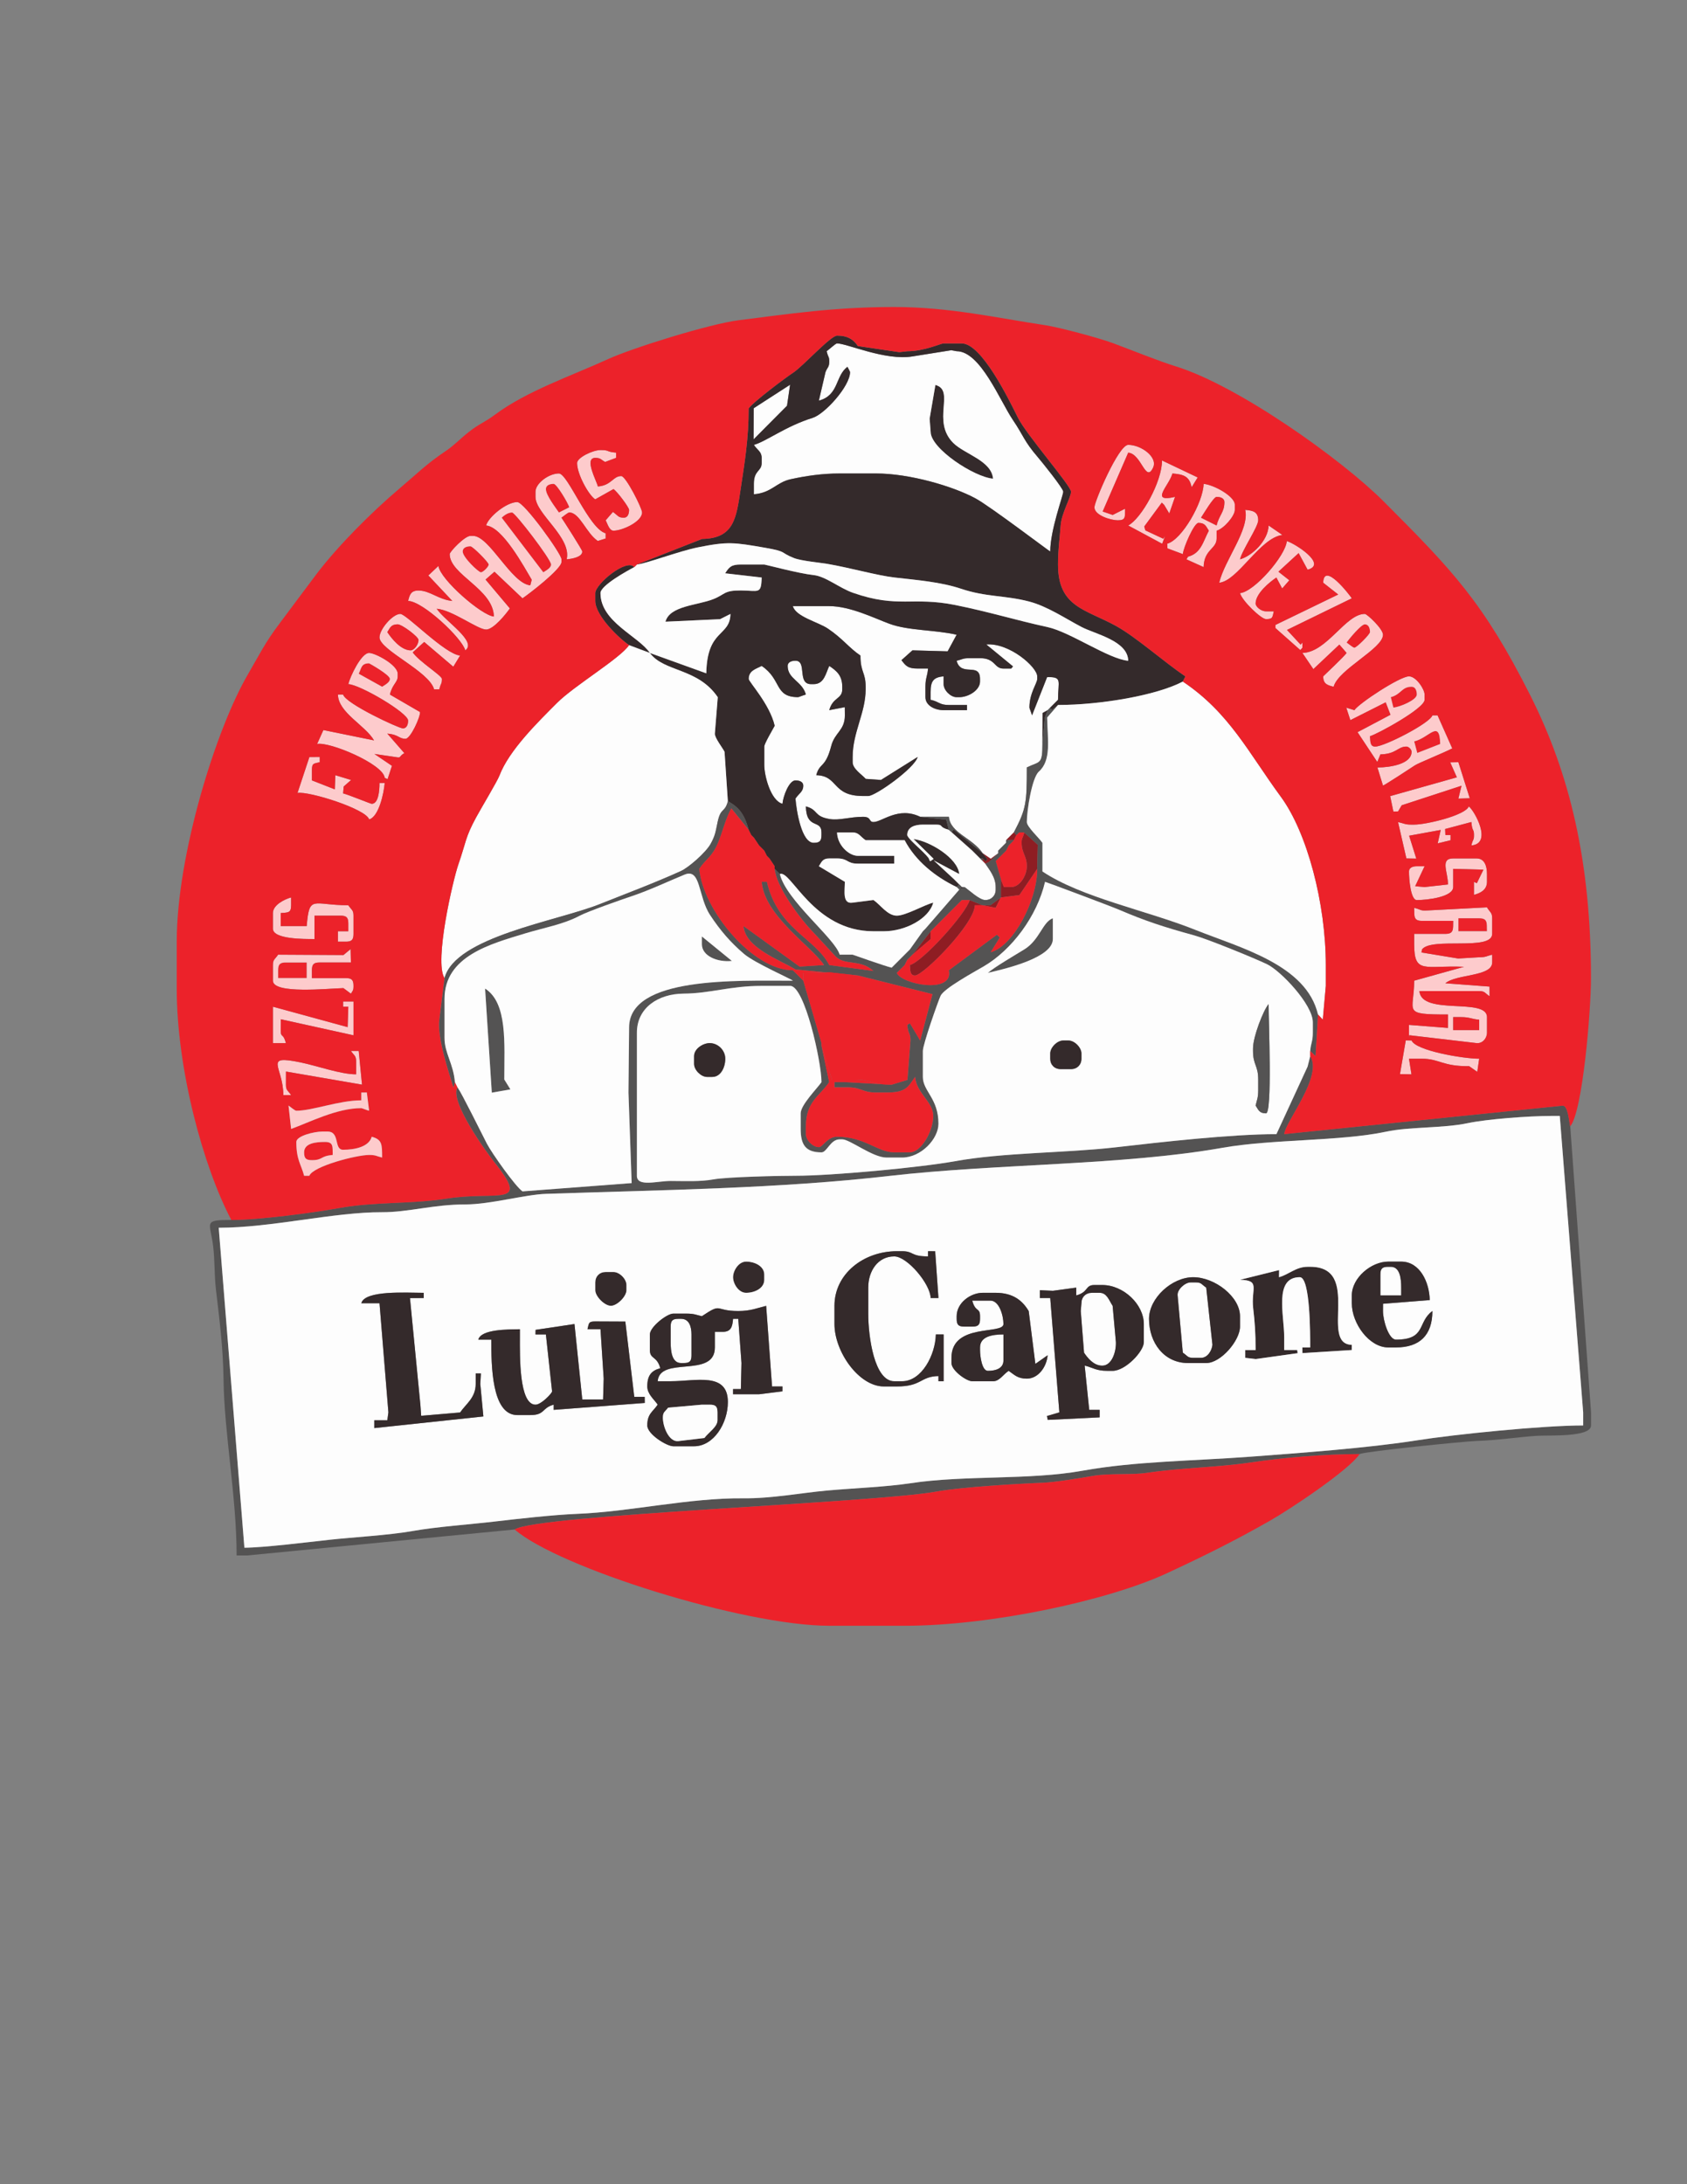 <?xml version="1.0" encoding="UTF-8"?>
<!DOCTYPE svg PUBLIC "-//W3C//DTD SVG 1.1//EN" "http://www.w3.org/Graphics/SVG/1.1/DTD/svg11.dtd">
<!-- Creator: CorelDRAW -->
<svg xmlns="http://www.w3.org/2000/svg" xml:space="preserve" width="215.9mm" height="279.4mm" style="shape-rendering:geometricPrecision; text-rendering:geometricPrecision; image-rendering:optimizeQuality; fill-rule:evenodd; clip-rule:evenodd"
viewBox="0 0 215.9 279.4"
 xmlns:xlink="http://www.w3.org/1999/xlink">
 <rect x="0" y="0" width="215.9" height="279.4" fill="#808080" stroke="none"/>
 <defs>
  <style type="text/css">
   <![CDATA[
    .fil6 {fill:none}
    .fil1 {fill:#342A2B}
    .fil5 {fill:#545353}
    .fil4 {fill:#8E1D23}
    .fil3 {fill:#EC222A}
    .fil2 {fill:#FDCBCC}
    .fil0 {fill:#FDFDFD}
   ]]>
  </style>
 </defs>
 <g id="Capa_x0020_1">
  <g id="_321762384">
   <g>
    <polygon id="_321757824" class="fil0" points="96.461,52.219 96.442,56.205 100.721,51.901 101.113,49.216 "/>
    <path id="_321757608" class="fil1" d="M118.972 53.556l0.131 1.686c0,2.145 5.567,5.788 7.985,5.989 -0.192,-2.308 -3.632,-3.123 -5.085,-4.564 -2.838,-2.812 0.299,-6.738 -2.292,-7.425l-0.739 4.313z"/>
    <path id="_321757680" class="fil0" d="M119.711 49.243c2.592,0.686 -0.546,4.612 2.292,7.425 1.454,1.44 4.893,2.256 5.085,4.564 -2.418,-0.201 -7.985,-3.845 -7.985,-5.989l-0.131 -1.686 0.739 -4.313zm-13.916 -4.316c0.214,0.892 0.333,0.627 0.333,1.331 0,0.746 -0.263,0.73 -0.488,1.367l-0.843 3.624c2.598,-0.694 2.079,-3.167 3.66,-4.326 0.005,0.006 0.333,0.621 0.333,0.665 0,1.825 -3.254,5.387 -4.785,5.862 -3.456,1.071 -5.988,3.045 -7.525,3.455 0.459,0.685 0.998,0.864 0.998,1.664l0 0.665c0,1.089 -0.998,0.876 -0.998,2.662l0 1.331c2.301,-0.192 2.835,-1.518 4.725,-1.93 1.946,-0.424 4.017,-0.732 6.255,-0.732l4.658 0c4.313,0 9.911,1.649 12.762,3.208 1.859,1.017 9.401,6.74 9.529,6.774 0,-2.763 1.663,-7.16 1.663,-7.653 0,-0.428 -2.765,-3.847 -3.246,-4.407 -1.806,-2.099 -1.799,-2.706 -3.205,-4.78 -1.638,-2.416 -4.149,-8.781 -7.19,-8.781l-0.687 -0.126 -4.969 0.792c-3.455,0.581 -8.39,-1.664 -9.649,-1.664 -0.192,0 -0.995,0.764 -1.331,0.998z"/>
    <path id="_321757368" class="fil2" d="M140.064 64.891c0,1.025 2.083,1.664 2.994,1.664 1.006,0 0.92,-0.392 0.928,-1.48l-1.586 0.796 -1.281 -0.44 3.27 -7.527c1.707,0.142 2.223,3.955 3.182,1.912 0.627,-1.338 -1.514,-2.91 -3.182,-2.91 -1.237,0 -4.325,7.261 -4.325,7.986z"/>
    <path id="_321757656" class="fil3" d="M69.862 62.562c0,0.796 1.256,2.386 1.666,2.999l1.328 -0.669c-0.134,-0.502 -1.6,-2.995 -1.996,-2.995 -0.544,0 -0.998,0.199 -0.998,0.665z"/>
    <path id="_321756744" class="fil2" d="M73.855 59.235c0,1.395 1.45,4.069 2.319,4.642l2.339 -1.314c0.507,0.34 1.996,2.345 1.996,2.662 0,0.545 -0.199,0.998 -0.665,0.998 -0.746,0 -0.73,-0.263 -1.402,-0.737l-0.927 1.069c0.223,0.421 0.457,1.331 0.998,1.331 1.143,0 3.66,-1.158 3.66,-2.329 0,-0.557 -2.077,-4.658 -2.662,-4.658 -1.079,0 -1.22,1.183 -2.994,1.331 -0.174,-0.747 -1.803,-3.66 -0.333,-3.66 0.746,0 0.73,0.263 1.266,0.521l1.395 -0.521 0 -0.666c-1.367,-0.114 -0.743,-0.333 -1.996,-0.333 -0.986,0 -2.994,0.965 -2.994,1.664z"/>
    <path id="_321756816" class="fil3" d="M64.206 66.222l5.323 6.987c0.304,-0.203 0.998,-0.542 0.998,-0.998 0,-0.659 -4.601,-6.655 -4.991,-6.655 -0.539,0 -1.059,0.399 -1.331,0.665z"/>
    <path id="_321756576" class="fil2" d="M71.529 65.561c-0.41,-0.613 -1.666,-2.202 -1.666,-2.999 0,-0.466 0.454,-0.665 0.998,-0.665 0.396,0 1.862,2.492 1.996,2.995l-1.328 0.669zm-2.997 -2.666l0 0.665c0,2.177 4.648,5.17 3.992,7.986 0.762,-0.064 1.996,-0.307 1.996,-0.998 0,-0.207 -2.358,-3.871 -2.662,-4.326 0.268,-0.186 0.821,-0.665 0.998,-0.665 1.339,0 2.183,2.671 3.653,3.642l1.005 -0.315 0 -0.665c-2.143,-0.572 -4.847,-7.653 -5.989,-7.653 -1.299,0 -2.994,1.27 -2.994,2.329z"/>
    <path id="_321757200" class="fil2" d="M144.389 67.22l4.343 2.336 0.377 -0.981 -0.232 0.341 -2.295 -1.071 -0.142 -0.496 2.247 -3.055 0.299 0.289 0.659 1.099 0.734 -2.121c-3.312,0.771 -0.749,-1.434 -0.333,-2.995 1.388,0.116 2.183,0.33 2.458,1.763l0.775 -1.255 -4.564 -2.172c0,2.734 -2.651,7.433 -4.325,8.318z"/>
    <path id="_321756936" class="fil2" d="M155.701 67.22l-1.996 -0.998c0.278,-0.415 1.602,-2.662 1.996,-2.662 0.544,0 0.998,0.199 0.998,0.665 0,1.332 -0.686,1.654 -0.998,2.994zm-6.321 2.329l0.029 0.597 1.968 0.734c0.069,-0.834 1.441,-3.993 1.996,-3.993 0.89,0 0.984,0.48 1.331,0.998 -0.749,1.415 -0.989,2.881 -2.662,3.327l-0.201 0.339 2.197 0.992c0.051,-2.279 1.664,-2.303 1.664,-3.66l0 -0.998c0.92,-0.246 2.329,-1.881 2.329,-2.662l0 -0.665c0,-1.066 -2.688,-2.553 -3.993,-2.662 -0.052,2.353 -2.772,7.149 -4.658,7.653z"/>
    <path id="_321756960" class="fil3" d="M59.216 70.547c0,0.75 2.036,2.662 2.329,2.662 0.283,0 0.998,-0.715 0.998,-0.998 0,-0.291 -2.038,-2.329 -2.329,-2.329 -0.545,0 -0.998,0.199 -0.998,0.665z"/>
    <path id="_321757224" class="fil2" d="M156.033 74.54c2.359,-0.196 5.227,-5.76 8.087,-6.109l-1.765 -1.211c-0.043,1.922 -2.137,3.919 -3.66,4.326 0.275,-1.181 2.329,-4.166 2.329,-4.991 0,-1.092 -0.671,-1.248 -1.663,-1.331 0.583,2.501 -2.656,6.437 -3.327,9.316z"/>
    <path id="_321756552" class="fil2" d="M158.695 75.871c0.264,0.99 2.707,3.327 3.327,3.327 0.92,0 0.8,-0.257 0.998,-0.998l-0.998 0c-0.643,0 -1.331,-0.593 -1.331,-0.998 0,-1.299 1.819,-2.763 2.658,-3.325l0.741 1.4 0.916 -1.05 -1.397 -1.095 2.587 -2.379 1.15 2.124c2.619,-0.699 -1.729,-3.411 -2.662,-3.66 -0.156,1.879 -4.187,6.505 -5.989,6.655z"/>
    <path id="_321756984" class="fil2" d="M57.885 76.869c0.592,-0.592 -0.592,0.592 0,0zm3.66 -3.66c-0.292,0 -2.329,-1.912 -2.329,-2.662 0,-0.466 0.454,-0.665 0.998,-0.665 0.291,0 2.329,2.038 2.329,2.329 0,0.283 -0.715,0.998 -0.998,0.998zm8.983 -0.998c0,0.457 -0.694,0.795 -0.998,0.998l-5.323 -6.987c0.272,-0.266 0.791,-0.665 1.331,-0.665 0.39,0 4.991,5.995 4.991,6.655zm-8.318 -4.991c2.105,0.175 4.873,5.321 5.839,6.938l-0.183 0.715c-2.396,-0.199 -5.229,-6.322 -7.32,-6.322l-0.333 0c-0.75,0 -2.662,2.037 -2.662,2.329 0,2.648 5.577,4.448 5.656,7.986 -1.565,-0.13 -6.854,-4.726 -7.101,-6.47l-1.288 1.217 3.066 3.257c-1.721,-0.143 -2.854,-1.331 -4.325,-1.331 -1.011,0 -1.13,0.577 -1.331,1.331 1.899,0.042 6.903,4.763 7.32,6.322 1.555,-1.139 -2.578,-3.708 -3.66,-5.324 2.018,0.168 5.247,2.662 6.321,2.662 0.954,0 2.547,-1.993 3.041,-2.702l-3.112 -3.692 1.141 -1 3.588 3.4c0.829,-0.555 4.991,-3.742 4.991,-4.658l0 -0.333c0,-0.7 -4.772,-7.32 -5.656,-7.32 -1.403,0 -3.709,1.933 -3.993,2.994z"/>
    <path id="_321756672" class="fil2" d="M169.342 74.54l1.921 1.509 -8.034 3.891 -0.002 0.398 3.186 2.821 0.267 -0.302 0 -0.665 -0.227 0.271 -1.746 -1.884 8.294 -4.044c-0.315,-0.471 -3.584,-4.724 -3.66,-1.996z"/>
    <path id="_321756768" class="fil3" d="M172.336 82.193c0.268,0.186 0.821,0.665 0.998,0.665 0.289,0 1.996,-1.707 1.996,-1.996 0,-0.544 -0.199,-0.998 -0.665,-0.998 -0.475,0 -2.048,1.909 -2.329,2.329z"/>
    <path id="_321755976" class="fil2" d="M172.336 82.193c0.281,-0.42 1.854,-2.329 2.329,-2.329 0.466,0 0.665,0.454 0.665,0.998 0,0.289 -1.707,1.996 -1.996,1.996 -0.177,0 -0.73,-0.479 -0.998,-0.665zm-5.656 1.331l1.401 2.068 3.328 -3.138 0.927 1.069c-0.326,0.487 -2.994,2.974 -2.994,2.995 0,1.011 0.577,1.13 1.331,1.331 0.595,-2.229 6.321,-4.876 6.321,-6.655 0,-0.75 -2.036,-2.662 -2.329,-2.662 -2.46,0 -4.845,4.921 -7.985,4.991z"/>
    <path id="_321755784" class="fil3" d="M45.908 86.186l2.994 1.664c0.304,-0.203 0.998,-0.542 0.998,-0.998 0,-0.529 -2.639,-1.996 -2.662,-1.996 -1.016,0 -0.965,0.594 -1.331,1.331z"/>
    <path id="_321756192" class="fil2" d="M49.567 80.862c0.347,-0.518 0.441,-0.998 1.331,-0.998 0.542,0 2.662,1.589 2.662,1.996 0,0.643 -0.593,1.331 -0.998,1.331 -1.259,0 -2.458,-1.527 -2.994,-2.329zm-0.998 0.665c0,1.621 6.369,4.341 6.987,6.655l0.665 0c0.214,-0.892 0.333,-0.627 0.333,-1.331 0,-0.434 -2.911,-2.209 -3.734,-3.401l1.468 -1.33 3.726 3.167 0.87 -1.43c-1.929,-0.161 -6.879,-5.324 -7.652,-5.324 -0.979,0 -2.662,1.96 -2.662,2.995z"/>
    <path id="_321755808" class="fil3" d="M177.992 89.18l0.333 1.331c0.835,-0.07 2.994,-0.969 2.994,-1.664 0,-0.545 -0.199,-0.998 -0.665,-0.998 -1.28,0 -1.319,0.973 -2.662,1.331z"/>
    <path id="_321755928" class="fil2" d="M49.9 86.851c0,0.457 -0.694,0.795 -0.998,0.998l-2.994 -1.664c0.365,-0.737 0.314,-1.331 1.331,-1.331 0.023,0 2.662,1.467 2.662,1.996zm-5.323 0.665c1.447,0.032 7.652,3.666 7.652,4.658 0,0.545 -0.199,0.998 -0.665,0.998 -0.53,0 -7.345,-3.173 -7.652,-4.325l-0.665 0c0.052,2.331 3.494,3.919 4.623,5.862l-6.484 -1.322 -0.801 1.782c1.561,-0.331 8.457,2.556 8.65,4.325l0.366 0.178 0.561 -1.708 -2.248 -1.521 2.652 0.39c0.909,0.153 0.365,-0.019 1.18,-0.497l-2.178 -2.498c1.467,0.122 1.456,0.665 2.329,0.665 0.651,0 1.929,-2.849 1.855,-3.421l-3.851 -2.236c0.312,-1.341 0.998,-1.551 0.998,-2.329l0 -0.333c0,-1.139 -2.885,-2.662 -3.66,-2.662 -1.011,0 -2.436,3.026 -2.662,3.993z"/>
    <path id="_321756096" class="fil3" d="M180.986 94.837l0.394 1.48 2.933 -1.147c-0.072,-3.237 -1.401,-0.782 -3.327,-0.333z"/>
    <path id="_321756048" class="fil2" d="M180.986 94.837c1.927,-0.449 3.255,-2.904 3.327,0.333l-2.933 1.147 -0.394 -1.48zm-2.994 -5.656c1.342,-0.358 1.382,-1.331 2.662,-1.331 0.466,0 0.665,0.454 0.665,0.998 0,0.695 -2.16,1.594 -2.994,1.664l-0.333 -1.331zm-4.658 1.664l-1.039 -0.32 0.521 1.596 4.522 -2.28 0.612 1.593 -4.213 2.226 2.529 3.814 0.395 -0.974c2.056,-0.046 2.213,-0.998 3.327,-0.998 0.296,0 0.665,0.369 0.665,0.665 0,1.553 -2.657,1.996 -4.372,2.012l0.712 2.314c0.213,-0.057 3.563,-2.24 4.072,-2.582 0.456,-0.306 3.669,-1.595 4.793,-2.176l-1.879 -4.225 -0.665 0c-0.257,0.963 -6.121,3.993 -7.32,3.993 -0.681,0 -0.612,-0.685 -0.665,-1.331 0.885,-0.236 6.987,-3.543 6.987,-4.658l0 -0.665c0,-0.679 -1.078,-2.329 -1.996,-2.329 -1.172,0 -6.397,3.445 -6.987,4.325z"/>
    <path id="_321756312" class="fil0" d="M117.772 104.486l3.66 0c0.173,2.082 3.007,2.69 4.325,4.658l1.038 0.714 0.958 -0.714 0 -0.333 0.998 -0.998 0 -0.333 0.998 -0.998c1.583,-2.993 1.664,-3.792 1.664,-8.318 1.683,-0.807 1.996,-0.308 1.996,-2.994l0.018 -3.964 0.648 -0.361 1.331 -1.331c0,-2.408 0.616,-2.944 -1.396,-2.9l-1.931 4.896c-0.103,-0.39 -0.333,-0.907 -0.333,-0.998 0,-1.862 0.998,-3.111 0.998,-3.66l0 -0.333c0,-1.183 -3.573,-4.325 -6.519,-4.084l3.42 2.809 -0.228 0.277 -0.998 0c-1.218,0 -0.995,-1.331 -2.994,-1.331l-1.331 0c-0.899,0 -0.917,0.159 -1.664,0.333 0.57,2.133 2.994,0.123 2.994,2.329l0 0.333c0,1.078 -1.446,1.996 -2.662,1.996l-0.333 0c-0.776,0 -1.663,-0.888 -1.663,-1.664l0 -0.998c-1.327,0.11 -1.663,0.635 -1.663,1.996l0 0.998c1.162,0.271 1.12,0.665 2.329,0.665l2.329 0 0 0.665 -2.994 0c-1.121,0 -2.329,-0.588 -2.329,-1.664l0 -1.331c0,-1.147 0.246,-1.288 0.333,-2.329l-1.331 0c-1.232,0 -1.503,-0.325 -2.07,-1.072l1.405 -1.257 4.506 0.128 1.15 -2.124c-2.719,-0.633 -6.178,-0.511 -8.584,-1.397 -1.929,-0.71 -5.028,-2.263 -7.718,-2.263l-4.658 0c0.361,1.353 3.216,2.028 4.461,2.859 1.908,1.274 2.726,2.482 4.19,3.463 0,2.173 0.665,2.113 0.665,3.993l0 0.333c0,2.992 -1.663,5.491 -1.663,8.651l0 0.665c0,0.847 1.131,1.534 1.673,2.133l1.95 0.14 4.695 -2.939c-0.383,1.435 -5.397,4.991 -6.321,4.991l-0.665 0c-4.03,0 -3.121,-2.598 -5.989,-2.662 0.446,-1.67 1.162,-0.834 1.916,-3.74 0.453,-1.747 1.744,-1.978 1.744,-3.913l-0.011 -1.049 -1.985 0.383c0.443,-1.661 1.663,-1.413 1.663,-2.662l0 -0.333c0,-1.478 -0.783,-2.072 -1.663,-2.662 -0.446,0.93 -0.641,2.329 -1.996,2.329l-0.333 0c-1.831,0 -0.467,-2.995 -1.996,-2.995 -0.544,0 -0.998,0.199 -0.998,0.666 0,1.687 1.873,1.952 2.329,3.66 -0.39,0.103 -0.907,0.333 -0.998,0.333 -3.066,0 -2.063,-2.255 -4.658,-3.993 -0.719,0.381 -1.663,0.58 -1.663,1.664 0,0.38 2.678,3.204 3.327,5.989 -0.242,0.457 -1.331,2.29 -1.331,2.662l0 2.329c0,1.44 0.832,4.591 2.329,4.991 0.08,-0.959 0.839,-2.994 1.663,-2.994 0.545,0 0.998,0.199 0.998,0.665 0,0.8 -0.539,0.978 -0.998,1.664 0.139,1.664 0.792,5.657 2.329,5.657 0.767,0 0.998,-0.232 0.998,-0.998l0 -0.333c0,-1.729 -1.929,-0.306 -1.996,-3.327 1.643,0.439 0.964,1.276 3.057,1.618 1.251,0.204 2.552,-0.287 4.263,-0.287 1.104,0 0.695,0.665 1.331,0.665 1.115,0 3.159,-2.023 5.989,-0.665z"/>
    <polygon id="_321756432" class="fil2" points="186.446,99.435 177.912,101.84 178.325,103.821 178.928,103.797 179.388,103.011 187.043,100.51 186.643,102.157 188.1,102.113 186.643,97.499 185.598,97.519 "/>
    <path id="_321755880" class="fil2" d="M38.076 101.432c1.479,-0.244 8.809,2.062 9.162,3.387 1.232,-0.329 1.884,-3.313 1.996,-4.658l-0.665 0c0,1.026 -0.141,2.662 -0.998,2.662 -0.149,0 -2.982,-1.173 -3.66,-1.331l0.074 -0.882 0.944 -0.833 -2.015 -0.615 -0.062 1.813 -2.933 -1.147 0 -1.331c0,-0.92 0.257,-0.8 0.998,-0.998l0 -0.665 -1.32 0.004 -1.521 4.595z"/>
    <path id="_321755352" class="fil2" d="M180.986 105.484l-0.333 0c-0.899,0 -0.917,-0.159 -1.731,-0.316l1.066 4.642 1.269 0.024 -0.918 -2.932 4.042 -0.736 -0.384 1.714 1.647 -0.401 0 -0.665 -0.665 0 -0.032 -0.769 3.359 -0.895c0.11,1.322 0.333,0.801 0.333,1.664 0,0.762 -0.113,0.387 -0.333,1.331 2.744,-0.228 0.397,-4.456 -0.333,-4.991 -0.409,1.131 -5.406,2.329 -6.987,2.329z"/>
    <path id="_321755424" class="fil1" d="M121.432 106.15l-0.334 -1.296 -3.326 -0.367c-2.829,-1.358 -4.874,0.665 -5.989,0.665 -0.636,0 -0.227,-0.665 -1.331,-0.665 -1.711,0 -3.012,0.491 -4.263,0.287 -2.092,-0.341 -1.413,-1.179 -3.057,-1.618 0.067,3.021 1.996,1.598 1.996,3.327l0 0.333c0,0.767 -0.232,0.998 -0.998,0.998 -1.536,0 -2.191,-3.992 -2.329,-5.657 0.459,-0.686 0.998,-0.864 0.998,-1.664 0,-0.466 -0.454,-0.665 -0.998,-0.665 -0.825,0 -1.584,2.035 -1.663,2.994 -1.497,-0.4 -2.329,-3.551 -2.329,-4.991l0 -2.329c0,-0.372 1.089,-2.205 1.331,-2.662 -0.649,-2.785 -3.327,-5.609 -3.327,-5.989 0,-1.084 0.944,-1.283 1.663,-1.664 2.595,1.738 1.592,3.993 4.658,3.993 0.091,0 0.608,-0.229 0.998,-0.333 -0.456,-1.708 -2.329,-1.973 -2.329,-3.66 0,-0.466 0.454,-0.666 0.998,-0.666 1.529,0 0.166,2.995 1.996,2.995l0.333 0c1.355,0 1.55,-1.399 1.996,-2.329 0.881,0.59 1.663,1.183 1.663,2.662l0 0.333c0,1.249 -1.22,1.001 -1.663,2.662l1.985 -0.383 0.011 1.049c0,1.935 -1.291,2.166 -1.744,3.913 -0.754,2.906 -1.47,2.07 -1.916,3.74 2.868,0.064 1.959,2.662 5.989,2.662l0.665 0c0.924,0 5.938,-3.557 6.321,-4.991l-4.695 2.939 -1.95 -0.14c-0.542,-0.599 -1.673,-1.286 -1.673,-2.133l0 -0.665c0,-3.16 1.663,-5.659 1.663,-8.651l0 -0.333c0,-1.879 -0.665,-1.82 -0.665,-3.993 -1.464,-0.981 -2.282,-2.189 -4.19,-3.463 -1.245,-0.831 -4.099,-1.506 -4.461,-2.859l4.658 0c2.69,0 5.79,1.553 7.718,2.263 2.406,0.886 5.866,0.764 8.584,1.397l-1.15 2.124 -4.506 -0.128 -1.405 1.257c0.567,0.748 0.838,1.072 2.07,1.072l1.331 0c-0.087,1.041 -0.333,1.182 -0.333,2.329l0 1.331c0,1.076 1.208,1.664 2.329,1.664l2.994 0 0 -0.665 -2.329 0c-1.209,0 -1.167,-0.395 -2.329,-0.665l0 -0.998c0,-1.361 0.337,-1.886 1.663,-1.996l0 0.998c0,0.776 0.888,1.664 1.663,1.664l0.333 0c1.216,0 2.662,-0.918 2.662,-1.996l0 -0.333c0,-2.206 -2.425,-0.196 -2.994,-2.329 0.746,-0.174 0.765,-0.333 1.664,-0.333l1.331 0c1.999,0 1.776,1.331 2.994,1.331l0.998 0 0.228 -0.277 -3.42 -2.809c2.947,-0.241 6.519,2.902 6.519,4.084l0 0.333c0,0.549 -0.998,1.798 -0.998,3.66 0,0.091 0.229,0.608 0.333,0.998l1.931 -4.896c2.013,-0.044 1.396,0.491 1.396,2.9l-1.054 1.054 0.322 0.211 0.732 -0.599c5.37,0 12.602,-1.212 15.97,-2.995l0.333 -0.665c-2.703,-1.81 -6.271,-5.004 -8.865,-6.44 -3.898,-2.159 -7.438,-2.396 -7.438,-7.867 0,-2.027 0.205,-3.118 0.335,-4.989 0.11,-1.59 1.329,-3.604 1.329,-4.327 0,-0.76 -5.716,-7.289 -6.809,-9.495 -1.119,-2.26 -4.63,-9.471 -7.165,-9.471l-2.329 0c-0.406,0 -2.447,0.998 -4.658,0.998l-1.017 0.117 -5.304 -0.782c-0.556,-0.83 -1.292,-1.331 -2.662,-1.331 -0.816,0 -4.389,3.936 -5.591,4.723 -1.052,0.689 -5.192,3.803 -5.721,4.593 0,3.878 -0.507,6.898 -1.022,10.291 -0.558,3.681 -0.814,6.345 -4.948,6.402l-8.337 3.271c1.145,-0.095 5.367,-1.704 7.79,-2.192 3.829,-0.771 4.631,-0.648 8.654,0.054 2.861,0.499 1.8,0.581 3.674,1.317 0.913,0.358 3.362,0.585 4.253,0.738 2.907,0.498 6.409,1.494 8.574,1.74 2.948,0.335 5.985,0.584 8.54,1.442 3.211,1.078 5.589,0.826 8.687,1.627 2.353,0.608 4.7,2.2 6.723,3.258 1.786,0.934 5.929,1.761 5.987,4.327 -2.495,-0.208 -7.424,-3.682 -10.33,-4.31 -3.961,-0.856 -7.376,-1.927 -11.816,-2.823 -5.457,-1.101 -7.318,0.448 -13.077,-1.562 -1.739,-0.607 -3.49,-2.104 -5.052,-2.268 -1.862,-0.195 -6.186,-1.349 -6.304,-1.349l-2.994 0c-1.232,0 -1.503,0.325 -2.01,1.124l4.671 0.54c-0.049,2.211 -0.404,1.662 -2.672,1.654 -2.22,-0.008 -1.959,0.501 -3.539,1.119 -2.052,0.803 -5.553,0.839 -6.1,2.878l6.99 -0.322 1.328 -0.67c-0.066,2.957 -2.994,1.88 -3.094,7.596l-7.22 -2.605c1.804,2.463 6.125,1.885 8.69,5.66l-0.373 4.654c-0.051,0.515 1.047,1.906 1.24,2.334l0.423 6.317c1.528,0.809 2.178,1.847 2.662,3.66l0.333 0.665 0.333 0.333 0.665 0.998 0.333 0.333 0.333 0.333 0.333 0.665 0.333 0.333 0.665 0.998 0 0.333 0.665 0.665c1.393,-0.616 4.271,7.32 11.977,7.32l1.331 0c2.728,0 5.769,-1.591 6.322,-3.66 -1.096,0.255 -3.506,1.664 -4.658,1.664 -1.206,0 -2.093,-1.393 -2.995,-2.004l-2.66 0.34c-1.351,0.216 -0.998,-1.53 -0.996,-2.666l-3.329 -1.992c0.347,-0.518 0.441,-0.998 1.331,-0.998l0.998 0c1.453,0 1.208,0.665 2.662,0.665l4.658 0 0 -0.998 -4.658 0c-1.139,0 -2.625,-1.351 -2.662,-2.995l1.996 0c0.8,0 0.978,0.539 1.663,0.998l4.991 0c1.401,2.647 3.894,4.665 6.654,5.989l0.333 -0.333 -0.333 -0.333 -0.333 -0.333 -2.608 -2.414 3.273 1.748c-0.168,-2.023 -3.767,-4.218 -5.85,-4.477l2.578 2.536 -0.388 0.277c-0.113,0.113 -0.209,-0.32 -0.271,-0.395 -0.061,-0.073 -0.218,-0.263 -0.307,-0.359 -0.315,-0.344 -0.5,-0.496 -0.836,-0.828 -0.326,-0.321 -1.581,-1.425 -1.581,-1.746 0,-1.023 0.975,-1.331 1.996,-1.331l1.663 0c1.081,0 0.251,0.288 1.664,0.665zm1.996 7.32l-0.333 0 -0.333 0.333 0.665 -0.333zm-42.254 -40.926c-0.977,-1.17 -4.991,2.173 -4.991,3.327l0 0.998c0,1.897 3.091,4.83 4.325,5.656l2.662 0.998c-1.446,-2.159 -6.321,-3.957 -6.321,-7.653 0,-0.978 3.432,-2.854 4.325,-3.327zm52.235 22.626l0.302 -3.347 0.363 -0.978 -0.648 0.361 -0.018 3.964zm-8.983 13.642l0.333 0.333 0.333 0.333 0.333 0.333 0.333 0 0.388 0.388 0.211 -0.322 -0.599 -0.732 -3.715 -3.05 -0.252 0.358 2.636 2.359zm-23.313 -59.595l-0.392 2.685 -4.279 4.303 0.018 -3.985 4.652 -3.003zm4.526 -1.591c0.225,-0.637 0.488,-0.621 0.488,-1.367 0,-0.704 -0.119,-0.439 -0.333,-1.331 0.336,-0.234 1.138,-0.998 1.331,-0.998 1.259,0 6.193,2.244 9.649,1.664l4.969 -0.792 0.687 0.126c3.041,0 5.552,6.365 7.19,8.781 1.406,2.074 1.399,2.681 3.205,4.78 0.481,0.559 3.246,3.978 3.246,4.407 0,0.493 -1.663,4.89 -1.663,7.653 -0.128,-0.034 -7.671,-5.758 -9.529,-6.774 -2.851,-1.559 -8.449,-3.208 -12.762,-3.208l-4.658 0c-2.238,0 -4.308,0.308 -6.255,0.732 -1.89,0.411 -2.424,1.738 -4.725,1.93l0 -1.331c0,-1.786 0.998,-1.573 0.998,-2.662l0 -0.665c0,-0.8 -0.539,-0.978 -0.998,-1.664 1.537,-0.41 4.068,-2.384 7.525,-3.455 1.531,-0.474 4.785,-4.036 4.785,-5.862 0,-0.045 -0.327,-0.659 -0.333,-0.665 -1.581,1.158 -1.062,3.632 -3.66,4.326l0.843 -3.624z"/>
    <path id="_321755640" class="fil0" d="M81.507 72.211l-0.333 0.333c-0.894,0.473 -4.325,2.349 -4.325,3.327 0,3.696 4.876,5.494 6.321,7.653l-2.662 -0.998c-1.137,1.698 -7.007,5.171 -9.233,7.403 -2.414,2.42 -6.131,6.047 -7.355,9.281 -0.27,0.713 -2.314,4.116 -2.979,5.339 -1.425,2.619 -1.269,3.124 -2.282,6.036 -0.674,1.938 -3.122,12.404 -1.773,14.531 1.411,-5.285 14.327,-7.256 19.834,-9.444 3.397,-1.35 7.138,-2.759 10.402,-4.238 1.01,-0.457 3.214,-2.383 3.825,-3.495 0.587,-1.069 0.622,-1.517 0.886,-2.774 0.406,-1.933 0.905,-1.129 1.318,-2.675l-0.423 -6.317c-0.193,-0.428 -1.291,-1.819 -1.24,-2.334l0.373 -4.654c-2.565,-3.776 -6.886,-3.198 -8.69,-5.66l7.22 2.605c0.1,-5.716 3.029,-4.639 3.094,-7.596l-1.328 0.67 -6.99 0.322c0.546,-2.039 4.047,-2.075 6.1,-2.878 1.58,-0.618 1.319,-1.127 3.539,-1.119 2.268,0.008 2.622,0.557 2.672,-1.654l-4.671 -0.54c0.507,-0.799 0.777,-1.124 2.01,-1.124l2.994 0c0.118,0 4.441,1.154 6.304,1.349 1.562,0.163 3.313,1.661 5.052,2.268 5.759,2.01 7.62,0.462 13.077,1.562 4.44,0.895 7.855,1.967 11.816,2.823 2.906,0.628 7.834,4.102 10.33,4.31 -0.057,-2.566 -4.2,-3.393 -5.987,-4.327 -2.024,-1.058 -4.371,-2.65 -6.723,-3.258 -3.099,-0.801 -5.476,-0.549 -8.687,-1.627 -2.555,-0.858 -5.592,-1.107 -8.54,-1.442 -2.165,-0.246 -5.667,-1.242 -8.574,-1.74 -0.891,-0.153 -3.341,-0.379 -4.253,-0.738 -1.874,-0.736 -0.812,-0.818 -3.674,-1.317 -4.023,-0.702 -4.826,-0.825 -8.654,-0.054 -2.423,0.488 -6.645,2.096 -7.79,2.192z"/>
    <path id="_321755304" class="fil4" d="M118.105 119.126l0.333 -0.333 -0.333 0.333 -1.663 2.329 -0.333 0.333 -0.333 0.333 0.333 -0.333 0.333 -0.333 1.663 -2.329zm-1.331 2.995l-0.333 0.333 -0.333 0.333 -0.333 0.666 -0.333 0.333 -0.333 0.333 -0.333 0.333 0.333 -0.333 0.333 -0.333 0.333 -0.333 0.333 -0.666 0.333 -0.333 0.333 -0.333 2.329 -1.996 0 -0.998 0.333 -0.333 0.333 -0.333 0.333 -0.333 0.333 -0.333 0.333 -0.333 0.333 -0.333 0.333 -0.333 0.333 -0.333 0.333 -0.333 0.333 -0.333 0.333 -0.333 0.333 -0.333 0.998 0c-0.466,1.743 -6.03,7.885 -7.652,8.318 0.054,0.645 -0.016,1.331 0.665,1.331 1.058,0 7.599,-6.578 7.652,-8.984l0.998 0 1.659 0.33 0.669 -1.328 2.377 -0.302 2.28 -3.358 0.076 -3.07 -1.739 -1.588 -0.665 0 -0.333 0.333 -0.333 -0.333 -0.998 0.998 0.998 0 -0.333 0.333 -0.333 0.333 -0.333 0.665 -0.333 0.333 -0.333 0.333 -0.333 0.333 -0.333 0.333 0.333 -0.333 0.333 -0.333 0.333 -0.333 0.333 -0.333 0.333 -0.665 0.333 -0.333 0.333 -0.333 0.333 -0.665 0.333 -0.333 0.665 0c-0.214,0.892 -0.333,0.627 -0.333,1.331 0,1.322 0.665,1.673 0.665,2.995 0,1.216 -0.918,2.662 -1.996,2.662l-0.951 -0.009 -0.38 -0.989 0 2.329 -1.331 0.998 -0.998 0 -1.663 -0.665 -0.998 0 -0.333 0.333 -0.333 0.333 -0.333 0.333 -0.333 0.333 -0.333 0.333 -0.333 0.333 -0.333 0.333 -0.333 0.333 -0.333 0.333 -0.333 0.333 -0.333 0.333 -0.333 0.333 -2.329 2.995zm10.979 -12.976l-0.958 0.714 -1.038 -0.714 0.599 0.732 -0.211 0.322 -0.388 -0.388 0 0.333 0.333 0.333 0.447 -0.184 1.216 -1.146zm0 -0.333l0.998 -0.998 -0.998 0.998z"/>
    <path id="_321755448" class="fil0" d="M122.097 112.472l0.333 0.333 0.333 0.333 0.333 0.333 0.333 0c0.591,0.396 1.904,1.664 2.662,1.664 0.779,0 1.331,-0.552 1.331,-1.331l0 -0.333c0,-1.258 -0.812,-2.219 -1.331,-2.995l-0.333 -0.333 -0.333 -0.333 -0.333 -0.333 -0.333 -0.333 -0.333 -0.333 -2.994 -2.662c-1.412,-0.377 -0.582,-0.665 -1.664,-0.665l-1.663 0c-1.022,0 -1.996,0.308 -1.996,1.331 0,0.321 1.256,1.425 1.581,1.746 0.336,0.331 0.521,0.483 0.836,0.828 0.088,0.096 0.245,0.285 0.307,0.359 0.062,0.075 0.158,0.508 0.271,0.395l0.388 -0.277 -2.578 -2.536c2.083,0.259 5.681,2.454 5.85,4.477l-3.273 -1.748 2.608 2.414z"/>
    <path id="_321755616" class="fil3" d="M130.082 106.815l-0.333 0.665 -0.333 0.333 -0.333 0.333 -0.333 0.665 -0.333 0.333 -0.333 0.333 -0.333 0.333 -0.333 0.333 0.665 2.329 0.38 0.989 0.951 0.009c1.078,0 1.996,-1.446 1.996,-2.662 0,-1.322 -0.665,-1.673 -0.665,-2.995 0,-0.704 0.119,-0.439 0.333,-1.331l-0.665 0 -0.333 0.333z"/>
    <path id="_321755232" class="fil2" d="M185.312 113.137l-2.994 0.333 -1.202 -0.11 1.202 -2.552 -0.998 0c-0.544,0 -0.998,0.199 -0.998,0.665 0,0.951 0.21,3.66 0.998,3.66 1.397,0 4.658,-0.402 4.658,-1.664l0 -2.329 3.872 0.103 -0.844 1.738 -0.366 -0.178 0 1.664c0.843,-0.225 1.663,-0.643 1.663,-1.664l0 -0.998c0,-1.022 -0.308,-1.996 -1.331,-1.996l-2.994 0c-1.714,0 -0.665,1.723 -0.665,3.327z"/>
    <path id="_321755136" class="fil5" d="M27.992 157.054c6.73,0.004 14.702,-2.013 20.915,-1.988 3.33,0.014 6.606,-1 10.65,-0.995 3.172,0.004 7.648,-1.264 10.292,-1.353 15.271,-0.511 29.88,-0.675 43.955,-2.292 13.756,-1.58 29.804,-1.334 42.646,-3.6 6.376,-1.125 15.062,-0.818 20.903,-2.054 3.197,-0.676 7.201,-0.409 10.537,-1.108 2.405,-0.503 7.728,-0.915 10.73,-0.915l0.998 0 2.994 37.931 0 1.664c-5.194,0 -16.41,1.133 -21.372,1.918 -6.14,0.971 -15.099,1.621 -21.212,2.078 -7.239,0.542 -14.766,0.58 -21.496,1.794 -6.798,1.226 -15.082,0.544 -22.021,1.601 -3.183,0.485 -7.173,0.619 -10.707,0.938 -3.216,0.291 -7.072,1.026 -10.654,0.99 -6.988,-0.069 -14.499,1.719 -21.3,1.99 -3.023,0.12 -7.619,0.636 -10.652,0.993 -2.978,0.35 -7.335,0.656 -10.437,1.208 -2.987,0.532 -7.713,0.796 -10.538,1.107 -2.916,0.322 -8.597,1.022 -10.947,1.021l-3.285 -40.929zm139.686 -22.622l0.686 0.667 0.312 -5.325c-1.484,-6.37 -9.923,-8.517 -15.763,-10.854 -6.138,-2.456 -14.508,-4.1 -19.504,-7.446l0 -3.66c-0.405,-0.605 -1.996,-2.048 -1.996,-2.662 0,-1.476 0.648,-5.654 1.537,-6.448 1.617,-1.445 1.124,-3.997 1.063,-6.919l1.393 -1.606 -0.732 0.599 -0.322 -0.211 1.054 -1.054 -1.331 1.331 -0.363 0.978 -0.302 3.347c0,2.686 -0.314,2.187 -1.996,2.994 0,4.526 -0.08,5.326 -1.664,8.318l0.333 0.333 0.333 -0.333 0.665 0 1.739 1.588 -0.076 3.07c0,4.084 -3.056,9.864 -5.956,10.668l1.167 -1.892 -0.376 -0.345 -6.147 4.547c0.655,3.093 -6.061,1.803 -6.654,0.333l0.333 -0.333 0.333 -0.333 0.333 -0.333 0.333 -0.666 0.333 -0.333 0.333 -0.333 2.329 -2.995 0.333 -0.333 0.333 -0.333 0.333 -0.333 0.333 -0.333 0.333 -0.333 0.333 -0.333 0.333 -0.333 0.333 -0.333 0.333 -0.333 0.333 -0.333 0.333 -0.333 0.333 -0.333 0.998 0 1.663 0.665 0.998 0 1.331 -0.998 0 -2.329 -0.665 -2.329 0.333 -0.333 0.333 -0.333 0.333 -0.333 0.333 -0.333 0.333 -0.665 0.333 -0.333 0.333 -0.333 -0.998 0 0 0.333 -0.998 0.998 0 0.333 -1.216 1.146 -0.447 0.184 -0.333 -0.333 0 -0.333 -0.333 0 -0.333 -0.333 -0.333 -0.333 -0.333 -0.333 -2.636 -2.359 0.252 -0.358 3.715 3.05c-1.318,-1.968 -4.152,-2.576 -4.325,-4.658l-3.66 0 3.326 0.367 0.334 1.296 2.994 2.662 0.333 0.333 0.333 0.333 0.333 0.333 0.333 0.333 0.333 0.333c0.519,0.775 1.331,1.737 1.331,2.995l0 0.333c0,0.779 -0.552,1.331 -1.331,1.331 -0.758,0 -2.071,-1.268 -2.662,-1.664l-0.665 0.333 0.333 -0.333 -0.333 -0.333 -0.333 -0.333 -0.333 -0.333 0.333 0.333 0.333 0.333 -0.333 0.333 0.333 0.333 -4.325 4.991 -0.333 0.333 -1.663 2.329 -0.333 0.333 -0.333 0.333 -1.663 1.664c-0.866,-0.202 -4.979,-1.664 -4.991,-1.664l-1.664 0c-0.541,-2.026 -6.872,-6.967 -7.652,-10.315l-0.665 -0.665c0.195,2.348 3.347,6.457 4.733,7.91 1.122,1.175 1.928,2.095 3.045,3.277 1.164,1.231 3.183,0.328 4.851,1.875l-5.642 -0.751c-1.853,-3.502 -6.576,-4.599 -7.985,-10.648l-0.665 0c0.364,4.371 6.341,8.192 7.985,10.648l-3.136 0.196 -7.178 -5.187c0.235,2.821 4.676,4.332 6.658,5.557l7.981 0.765 9.546 2.389 -1.571 5.935 -1.316 -2.204 -0.337 0.201c0.103,1.243 0.425,1.014 0.41,2.004l-0.391 5.034 -2.015 0.615 -5.989 -0.333 -1.331 0 0 0.665 1.663 0c1.817,0 1.843,0.665 3.66,0.665l1.331 0c2.492,0 2.727,-0.654 3.66,-1.996 0.174,2.092 2.329,3.198 2.329,4.991 0,1.911 -1.523,4.658 -2.994,4.658l-1.996 0c-2.13,0 -3.773,-1.996 -7.319,-1.996 -1.248,0 -1.835,1.331 -2.329,1.331 -0.776,0 -1.663,-0.888 -1.663,-1.664l0 -0.998c0,-3.197 1.829,-3.916 2.977,-5.652l-0.981 -4.662 0 -0.333 -2.329 -7.986 -1.331 -1.331c-5.163,0 -11.545,-7.778 -11.977,-12.976 0.897,-1.34 1.59,-1.459 2.377,-3.28 0.56,-1.294 1.009,-3.225 1.722,-4.45l2.223 2.739 0.333 0.665 0.333 0.333 0.665 0.998 0.333 0.333 0.333 0.333 0.333 0.665 0.333 0.333 0.665 0.998 -0.665 -0.998 -0.333 -0.333 -0.333 -0.665 -0.333 -0.333 -0.333 -0.333 -0.665 -0.998 -0.333 -0.333 -0.333 -0.665c-0.484,-1.813 -1.134,-2.851 -2.662,-3.66 -0.413,1.546 -0.912,0.742 -1.318,2.675 -0.264,1.257 -0.299,1.705 -0.886,2.774 -0.611,1.112 -2.815,3.038 -3.825,3.495 -3.264,1.479 -7.005,2.888 -10.402,4.238 -5.507,2.188 -18.424,4.16 -19.834,9.444l-0.665 5.324c-0.317,2.24 1.249,6.872 1.813,8.701l0.183 -0.715c-0.198,-2.377 -1.331,-3.715 -1.331,-5.656l0 -4.991c0,-5.485 5.935,-7.037 10.271,-8.361 2.424,-0.741 4.914,-1.152 7.037,-2.28 1.048,-0.557 5.365,-2.068 6.775,-2.541 2.182,-0.733 4.439,-1.808 6.638,-2.715 2.114,-0.872 1.698,2.798 3.277,5.187 1.284,1.943 2.593,3.477 4.348,4.968 1.363,1.158 6.106,3.234 6.237,3.412 -7.191,0 -20.96,-0.552 -20.96,5.989l-0.081 8.322 0.409 11.58 -13.969 1.06c-0.89,-0.596 -3.93,-4.897 -4.553,-6.094 -0.727,-1.396 -3.144,-6.323 -3.764,-7.216 -1.085,1.71 3.637,8.229 4.72,9.587 4.658,5.84 0.441,3.621 -6.121,4.649 -4.609,0.723 -9.108,0.371 -13.762,1.21 -3.476,0.626 -10.301,1.523 -13.782,1.523 -3.704,0 -2.713,0.279 -2.339,3.337 0.227,1.851 0.14,3.686 0.366,5.623 0.419,3.574 0.913,7.356 0.962,11.349 0.087,7.045 1.676,15.051 1.676,22.613l1.331 0 34.269 -3.327c2.704,-1.879 45.96,-3.389 54.031,-4.858 3.112,-0.566 10.365,-0.999 13.521,-1.118 1.523,-0.058 4.722,-0.574 6.441,-0.878 2.064,-0.365 4.952,-0.097 6.926,-0.393 4.362,-0.655 9.125,-0.702 13.308,-1.331 4.126,-0.62 9.492,-1.07 13.902,-1.07 0.707,-0.339 13.349,-1.622 14.96,-1.675 2.712,-0.09 5.237,-0.488 7.662,-0.655 1.574,-0.108 6.988,0.222 6.988,-1.33l0 -1.664 -2.662 -36.6c-0.16,-0.686 -0.292,-2.737 -0.996,-2.64l-35.602 3.638c0.133,-1.597 4.969,-7.394 3.327,-9.982l-0.333 1.331 -3.993 8.651c-5.778,0 -14.623,1 -20.604,1.687 -6.349,0.729 -14.333,0.651 -20.519,1.773 -4.468,0.811 -15.891,1.873 -20.428,1.863 -1.927,-0.004 -8.736,0.142 -10.514,0.466 -1.696,0.309 -3.592,0.203 -5.456,0.2 -1.729,-0.003 -4.325,0.811 -4.325,-0.665l0 -18.3c0,-3.199 2.746,-4.978 5.979,-5 3.435,-0.024 5.924,-0.989 9.99,-0.989l3.66 0c1.827,0 3.993,9.685 3.993,12.311 -0.517,0.772 -2.662,2.907 -2.662,3.993l0 1.996c0,2.037 0.643,2.995 2.662,2.995 0.709,0 1.132,-1.664 2.329,-1.664l0.333 0c0.975,0 3.893,2.329 5.656,2.329l1.996 0c2.446,0 4.658,-2.4 4.658,-4.326 0,-3.252 -1.996,-4.16 -1.996,-5.989l0 -3.327c0,-0.825 1.932,-6.31 2.268,-7.049 0.433,-0.952 4.32,-3.062 5.539,-3.777 3.566,-2.091 6.801,-6.383 7.83,-10.802 0.128,0.011 8.425,3.122 9.425,3.551 3.419,1.466 5.767,2.228 9.674,3.302 1.721,0.473 7.516,2.835 9.296,3.679 1.738,0.824 5.873,5.143 5.873,7.435l0 1.331c0,1.147 -0.246,1.288 -0.333,2.329z"/>
    <path id="_321755712" class="fil2" d="M34.928 116.797l0 1.996c0,1.363 4.021,1.331 5.323,1.331l0 -2.994 3.327 0c0.767,0 0.998,0.232 0.998,0.998l0 0.998 -1.331 0 0 1.331 0.998 0c0.767,0 0.998,-0.232 0.998,-0.998l0 -2.329c0,-0.746 -0.263,-0.731 -0.665,-1.331 -4.576,0 -4.985,-1.41 -5.323,2.662l-3.327 0 0 -1.664c0.939,-0.078 1.331,0.008 1.331,-0.998l0 -0.998c-0.849,0.227 -2.329,0.966 -2.329,1.996z"/>
    <path id="_321755112" class="fil3" d="M186.643 119.126l3.66 0c-0.024,-1.066 0.108,-1.664 -0.998,-1.664l-2.662 0 0 1.664z"/>
    <path id="_321755544" class="fil2" d="M185.977 130.106l0.998 0c1.147,0 1.288,0.246 2.329,0.333l0 1.331 -3.327 0 0 -1.664zm3.327 -12.644c1.107,0 0.974,0.597 0.998,1.664l-3.66 0 0 -1.664 2.662 0zm-7.319 0.333l3.993 0c-0.024,1.066 0.108,1.664 -0.998,1.664l-3.993 0 0 1.331c0,3.894 1.366,2.662 6.381,2.882l-6.381 1.776c0,4.046 -1.658,4.325 4.325,4.325l-0.005 1.72 -4.985 -0.389 0 1.664 0.035 -0.344 8.616 1.009c0.746,0.075 1.331,-0.605 1.331,-1.331l0 -1.996c0,-2.549 -8.385,-0.139 -8.65,-3.327l7.652 0c0.746,0 0.73,0.263 1.331,0.665l-0.007 -1.24 -5.649 -0.424c1.383,-1.202 5.989,-0.826 5.989,-2.662l0 -0.998c-0.746,0.174 -0.765,0.333 -1.664,0.333l-2.688 0.159 -4.695 -0.772 0.063 -0.385c1.191,-1.626 8.983,0.241 8.983,-1.996l0 -1.996c0,-0.746 -0.263,-0.73 -0.669,-1.396l-7.648 0.398c-0.938,0.059 -0.77,-0.124 -1.664,-0.333 0.024,1.066 -0.108,1.664 0.998,1.664z"/>
    <path id="_321754344" class="fil0" d="M99.806 111.806c0.78,3.348 7.111,8.289 7.652,10.315l1.664 0c0.012,0 4.125,1.462 4.991,1.664l1.663 -1.664 0.333 -0.333 0.333 -0.333 1.663 -2.329 0.333 -0.333 4.325 -4.991 -0.333 -0.333c-2.76,-1.324 -5.254,-3.342 -6.654,-5.989l-4.991 0c-0.686,-0.459 -0.864,-0.998 -1.663,-0.998l-1.996 0c0.037,1.643 1.522,2.995 2.662,2.995l4.658 0 0 0.998 -4.658 0c-1.454,0 -1.208,-0.665 -2.662,-0.665l-0.998 0c-0.89,0 -0.984,0.48 -1.331,0.998l3.329 1.992c-0.002,1.136 -0.355,2.882 0.996,2.666l2.66 -0.34c0.902,0.611 1.789,2.004 2.995,2.004 1.152,0 3.562,-1.408 4.658,-1.664 -0.552,2.069 -3.594,3.66 -6.322,3.66l-1.331 0c-7.706,0 -10.584,-7.936 -11.977,-7.32z"/>
    <path id="_321754416" class="fil3" d="M99.141 111.141l0 -0.333 -0.665 -0.998 -0.333 -0.333 -0.333 -0.665 -0.333 -0.333 -0.333 -0.333 -0.665 -0.998 -0.333 -0.333 -0.333 -0.665 -2.223 -2.739c-0.713,1.225 -1.162,3.156 -1.722,4.45 -0.787,1.821 -1.479,1.94 -2.377,3.28 0.433,5.198 6.814,12.976 11.977,12.976l1.331 1.331 2.329 7.986 -2.329 -7.986 0 -0.998 3.337 -0.075 3.65 0.408 -7.981 -0.765c-1.982,-1.225 -6.423,-2.736 -6.658,-5.557l7.178 5.187 3.136 -0.196c-1.644,-2.456 -7.621,-6.276 -7.985,-10.648l0.665 0c1.409,6.048 6.132,7.145 7.985,10.648l5.642 0.751c-1.667,-1.547 -3.687,-0.645 -4.851,-1.875 -1.117,-1.181 -1.923,-2.102 -3.045,-3.277 -1.386,-1.453 -4.538,-5.562 -4.733,-7.91z"/>
    <path id="_321754200" class="fil5" d="M126.423 124.45c2.344,-0.546 8.318,-1.942 8.318,-4.326l0 -2.662c-1.323,0.479 -1.683,2.78 -3.662,3.991 -1.101,0.673 -3.809,2.26 -4.656,2.997z"/>
    <path id="_321754920" class="fil5" d="M89.825 120.79c0,1.482 1.955,2.329 3.838,2.131l-3.838 -3.129 0 0.998z"/>
    <path id="_321754728" class="fil3" d="M128.086 114.801l-0.669 1.328 -1.659 -0.33 -0.998 0c-0.053,2.406 -6.595,8.984 -7.652,8.984 -0.681,0 -0.612,-0.685 -0.665,-1.331 1.622,-0.433 7.187,-6.575 7.652,-8.318l-0.998 0 -0.333 0.333 -0.333 0.333 -0.333 0.333 -0.333 0.333 -0.333 0.333 -0.333 0.333 -0.333 0.333 -0.333 0.333 -0.333 0.333 -0.333 0.333 -0.333 0.333 -0.333 0.333 0 0.998 -2.329 1.996 -0.333 0.333 -0.333 0.333 -0.333 0.666 -0.333 0.333 -0.333 0.333 -0.333 0.333c0.594,1.47 7.309,2.76 6.654,-0.333l6.147 -4.547 0.376 0.345 -1.167 1.892c2.9,-0.803 5.956,-6.583 5.956,-10.668l-2.28 3.358 -2.377 0.302z"/>
    <path id="_321754800" class="fil3" d="M35.594 124.117l0 0.998 3.66 0 0 -1.996 -2.662 0c-0.767,0 -0.998,0.232 -0.998,0.998z"/>
    <path id="_321754848" class="fil2" d="M35.594 124.117c0,-0.767 0.232,-0.998 0.998,-0.998l2.662 0 0 1.996 -3.66 0 0 -0.998zm8.358 -1.948l-8.358 -0.048c-0.402,0.601 -0.665,0.585 -0.665,1.331l0 1.996c0,1.749 7.076,0.998 9.023,0.95l0.958 0.714c0.228,-0.406 0.333,-0.356 0.333,-0.998 0,-0.767 -0.232,-0.998 -0.998,-0.998l-4.325 0 0 -0.998c0,-0.767 0.232,-0.998 0.998,-0.998l3.993 0 -0.04 -1.712 -0.918 0.762z"/>
    <path id="_321754320" class="fil0" d="M91.156 137.759l-0.665 0c-0.776,0 -1.663,-0.888 -1.663,-1.664l0 -0.998c0,-0.944 1.148,-1.664 1.996,-1.664 1.076,0 1.996,0.92 1.996,1.996 0,1.121 -0.588,2.329 -1.663,2.329zm43.252 -2.329l0 -0.665c0,-0.776 0.888,-1.664 1.663,-1.664l0.665 0c0.776,0 1.664,0.888 1.664,1.664l0 0.665c0,0.779 -0.552,1.331 -1.331,1.331l-1.331 0c-0.779,0 -1.331,-0.552 -1.331,-1.331zm25.951 -0.998l0 -0.333c0,-1.464 1.321,-4.879 1.996,-5.656 0,2.288 0.487,13.975 -0.333,13.975 -0.89,0 -0.984,-0.48 -1.331,-0.998 0.181,-0.779 0.333,-0.983 0.333,-1.996l0 -1.331c0,-1.817 -0.665,-1.843 -0.665,-3.66zm-33.936 -9.982c0.847,-0.736 3.555,-2.323 4.656,-2.997 1.979,-1.21 2.339,-3.512 3.662,-3.991l0 2.662c0,2.383 -5.974,3.78 -8.318,4.326zm40.923 11.978l0.333 -1.331 0 -0.665c0.087,-1.041 0.333,-1.182 0.333,-2.329l0 -1.331c0,-2.292 -4.136,-6.611 -5.873,-7.435 -1.78,-0.844 -7.575,-3.206 -9.296,-3.679 -3.906,-1.075 -6.255,-1.836 -9.674,-3.302 -1,-0.429 -9.297,-3.54 -9.425,-3.551 -1.029,4.419 -4.264,8.711 -7.83,10.802 -1.22,0.715 -5.106,2.825 -5.539,3.777 -0.336,0.739 -2.268,6.224 -2.268,7.049l0 3.327c0,1.829 1.996,2.737 1.996,5.989 0,1.926 -2.212,4.326 -4.658,4.326l-1.996 0c-1.762,0 -4.681,-2.329 -5.656,-2.329l-0.333 0c-1.197,0 -1.62,1.664 -2.329,1.664 -2.019,0 -2.662,-0.958 -2.662,-2.995l0 -1.996c0,-1.086 2.144,-3.22 2.662,-3.993 0,-2.626 -2.166,-12.311 -3.993,-12.311l-3.66 0c-4.066,0 -6.555,0.965 -9.99,0.989 -3.233,0.022 -5.979,1.801 -5.979,5l0 18.3c0,1.476 2.596,0.662 4.325,0.665 1.864,0.004 3.76,0.109 5.456,-0.2 1.778,-0.324 8.586,-0.469 10.514,-0.466 4.537,0.009 15.96,-1.053 20.428,-1.863 6.185,-1.122 14.17,-1.043 20.519,-1.773 5.981,-0.687 14.827,-1.687 20.604,-1.687l3.993 -8.651z"/>
    <path id="_321754560" class="fil0" d="M135.406 90.179l-1.393 1.606c0.062,2.922 0.554,5.474 -1.063,6.919 -0.889,0.794 -1.537,4.972 -1.537,6.448 0,0.614 1.591,2.057 1.996,2.662l0 3.66c4.996,3.346 13.365,4.99 19.504,7.446 5.84,2.337 14.279,4.485 15.763,10.854l0.613 0.66 0.385 -4.32 0 -2.662c0,-7.902 -2.387,-16.949 -5.753,-21.53 -4.135,-5.626 -6.59,-10.749 -12.546,-14.738 -3.368,1.782 -10.6,2.995 -15.97,2.995z"/>
    <path id="_321754224" class="fil2" d="M43.911 128.775l0.665 0 -0.083 2.614 -9.565 -2.614 0 4.658 1.664 0c-0.377,-1.412 -0.665,-0.582 -0.665,-1.664l0.013 -1.386 9.303 2.051 0 -4.325 -1.331 0 0 0.665z"/>
    <path id="_321754392" class="fil3" d="M189.304 130.439c-1.041,-0.087 -1.182,-0.333 -2.329,-0.333l-0.998 0 0 1.664 3.327 0 0 -1.331z"/>
    <path id="_321753864" class="fil5" d="M62.939 139.773l2.381 -0.422 -0.781 -1.259c0,-4.618 0.436,-9.794 -2.461,-11.637l0.86 13.318z"/>
    <path id="_321753576" class="fil1" d="M91.156 137.759c1.076,0 1.663,-1.208 1.663,-2.329 0,-1.076 -0.92,-1.996 -1.996,-1.996 -0.848,0 -1.996,0.719 -1.996,1.664l0 0.998c0,0.776 0.888,1.664 1.663,1.664l0.665 0z"/>
    <path id="_321754104" class="fil1" d="M137.069 136.761c0.779,0 1.331,-0.552 1.331,-1.331l0 -0.665c0,-0.776 -0.888,-1.664 -1.664,-1.664l-0.665 0c-0.776,0 -1.663,0.888 -1.663,1.664l0 0.665c0,0.779 0.552,1.331 1.331,1.331l1.331 0z"/>
    <path id="_321754080" class="fil2" d="M179.166 137.399l1.472 0.03 -0.317 -2 1.664 0c2.214,0 2.646,0.998 6.029,0.95l1.047 0.731 0.244 -1.681c-2.104,0 -8.131,-1.042 -8.65,-2.329l-0.745 -0.014 -0.743 4.312z"/>
    <path id="_321753720" class="fil2" d="M45.575 135.763l0 1.664c-1.996,0 -4.963,-1.083 -7.125,-1.527 -4.855,-0.995 -2.191,0.524 -2.191,4.189l0.998 0c-0.402,-0.601 -0.665,-0.585 -0.665,-1.331l0.004 -1.687 9.735 1.678 -0.424 -4.316 -0.998 0c0.402,0.6 0.665,0.585 0.665,1.331z"/>
    <path id="_321753480" class="fil3" d="M102.8 125.448l2.329 7.986 0 0.333 1.331 4.325 2.994 0c1.865,0 2.043,0.665 4.658,0.665l2.015 -0.615 0.391 -5.034c0.015,-0.989 -0.307,-0.76 -0.41,-2.004l0.337 -0.201 1.316 2.204 1.571 -5.935 -9.546 -2.389 -3.65 -0.408 -3.337 0.075 0 0.998z"/>
    <path id="_321753816" class="fil3" d="M37.923 146.078c0,-0.777 2.293,-1.331 3.327,-1.331l0.665 0c1.641,0 0.774,2.329 1.996,2.329 1.541,0 3.32,-0.393 3.66,-1.664 1.337,0.357 1.331,0.975 1.331,2.662 -0.746,-0.174 -0.765,-0.333 -1.663,-0.333 -1.599,0 -7.155,1.429 -7.652,2.662l-0.665 0c-0.399,-1.495 -0.998,-2.04 -0.998,-4.325zm-0.665 -1.664l-0.333 -2.995c0.268,0.186 0.822,0.665 0.998,0.665 2.072,0 5.459,-1.331 8.318,-1.331l0 -0.998 0.706 -0.007 0.292 2.336c-0.39,-0.103 -0.907,-0.333 -0.998,-0.333 -3.131,0 -6.613,1.804 -8.983,2.662zm142.651 -11.327l0.745 0.014c0.519,1.287 6.546,2.329 8.65,2.329l-0.244 1.681 -1.047 -0.731c-3.383,0.048 -3.815,-0.95 -6.029,-0.95l-1.664 0 0.317 2 -1.472 -0.03 0.743 -4.312zm-134.334 2.676c0,-0.746 -0.263,-0.731 -0.665,-1.331l0.998 0 0.424 4.316 -9.735 -1.678 -0.004 1.687c0,0.746 0.263,0.73 0.665,1.331l-0.998 0c0,-3.664 -2.663,-5.184 2.191,-4.189 2.162,0.443 5.129,1.527 7.125,1.527l0 -1.664zm-1.664 -6.987l0 -0.665 1.331 0 0 4.325 -9.303 -2.051 -0.013 1.386c0,1.081 0.288,0.251 0.665,1.664l-1.664 0 0 -4.658 9.565 2.614 0.083 -2.614 -0.665 0zm0.958 -7.368l0.04 1.712 -3.993 0c-0.767,0 -0.998,0.232 -0.998,0.998l0 0.998 4.325 0c0.767,0 0.998,0.232 0.998,0.998 0,0.642 -0.105,0.592 -0.333,0.998l-0.958 -0.714c-1.947,0.048 -9.023,0.799 -9.023,-0.95l0 -1.996c0,-0.746 0.263,-0.731 0.665,-1.331l8.358 0.048 0.918 -0.762zm140.109 -1.948c1.107,0 0.974,-0.597 0.998,-1.664l-3.993 0c-1.107,0 -0.974,-0.597 -0.998,-1.664 0.893,0.208 0.726,0.391 1.664,0.333l7.648 -0.398c0.406,0.666 0.669,0.65 0.669,1.396l0 1.996c0,2.238 -7.792,0.37 -8.983,1.996l-0.063 0.385 4.695 0.772 2.688 -0.159c0.899,0 0.917,-0.159 1.664,-0.333l0 0.998c0,1.836 -4.606,1.46 -5.989,2.662l5.649 0.424 0.007 1.24c-0.601,-0.402 -0.585,-0.665 -1.331,-0.665l-7.652 0c0.265,3.188 8.65,0.778 8.65,3.327l0 1.996c0,0.726 -0.585,1.406 -1.331,1.331l-8.616 -1.009 -0.035 0.344 0 -1.664 4.985 0.389 0.005 -1.72c-5.984,0 -4.325,-0.28 -4.325,-4.325l6.381 -1.776c-5.016,-0.22 -6.381,1.012 -6.381,-2.882l0 -1.331 3.993 0zm-150.051 -2.662c0,-1.031 1.48,-1.77 2.329,-1.996l0 0.998c0,1.006 -0.392,0.92 -1.331,0.998l0 1.664 3.327 0c0.339,-4.072 0.748,-2.662 5.323,-2.662 0.402,0.601 0.665,0.585 0.665,1.331l0 2.329c0,0.767 -0.232,0.998 -0.998,0.998l-0.998 0 0 -1.331 1.331 0 0 -0.998c0,-0.767 -0.232,-0.998 -0.998,-0.998l-3.327 0 0 2.994c-1.302,0 -5.323,0.032 -5.323,-1.331l0 -1.996zm150.383 -3.66c0,-1.604 -1.049,-3.327 0.665,-3.327l2.994 0c1.023,0 1.331,0.975 1.331,1.996l0 0.998c0,1.021 -0.821,1.439 -1.663,1.664l0 -1.664 0.366 0.178 0.844 -1.738 -3.872 -0.103 0 2.329c0,1.262 -3.261,1.664 -4.658,1.664 -0.788,0 -0.998,-2.709 -0.998,-3.66 0,-0.466 0.454,-0.665 0.998,-0.665l0.998 0 -1.202 2.552 1.202 0.11 2.994 -0.333zm-4.325 -7.653c1.581,0 6.577,-1.198 6.987,-2.329 0.73,0.535 3.077,4.763 0.333,4.991 0.22,-0.944 0.333,-0.569 0.333,-1.331 0,-0.862 -0.223,-0.342 -0.333,-1.664l-3.359 0.895 0.032 0.769 0.665 0 0 0.665 -1.647 0.401 0.384 -1.714 -4.042 0.736 0.918 2.932 -1.269 -0.024 -1.066 -4.642c0.814,0.157 0.833,0.316 1.731,0.316l0.333 0zm-141.389 -8.647l1.32 -0.004 0 0.665c-0.741,0.198 -0.998,0.078 -0.998,0.998l0 1.331 2.933 1.147 0.062 -1.813 2.015 0.615 -0.944 0.833 -0.074 0.882c0.677,0.158 3.511,1.331 3.66,1.331 0.857,0 0.998,-1.636 0.998,-2.662l0.665 0c-0.112,1.346 -0.764,4.329 -1.996,4.658 -0.354,-1.325 -7.683,-3.63 -9.162,-3.387l1.521 -4.595zm146.848 2.598l-0.848 -1.916 1.045 -0.021 1.458 4.614 -1.458 0.044 0.401 -1.647 -7.655 2.501 -0.46 0.785 -0.603 0.024 -0.413 -1.98 8.533 -2.405zm-13.111 -8.591c0.59,-0.88 5.815,-4.325 6.987,-4.325 0.918,0 1.996,1.65 1.996,2.329l0 0.665c0,1.115 -6.101,4.422 -6.987,4.658 0.054,0.645 -0.016,1.331 0.665,1.331 1.199,0 7.062,-3.029 7.32,-3.993l0.665 0 1.879 4.225c-1.125,0.581 -4.338,1.87 -4.793,2.176 -0.509,0.342 -3.859,2.525 -4.072,2.582l-0.712 -2.314c1.715,-0.015 4.372,-0.459 4.372,-2.012 0,-0.296 -0.369,-0.665 -0.665,-0.665 -1.114,0 -1.271,0.952 -3.327,0.998l-0.395 0.974 -2.529 -3.814 4.213 -2.226 -0.612 -1.593 -4.522 2.28 -0.521 -1.596 1.039 0.32zm-128.757 -3.327c0.225,-0.967 1.651,-3.993 2.662,-3.993 0.775,0 3.66,1.523 3.66,2.662l0 0.333c0,0.778 -0.686,0.988 -0.998,2.329l3.851 2.236c0.074,0.572 -1.204,3.421 -1.855,3.421 -0.873,0 -0.862,-0.543 -2.329,-0.665l2.178 2.498c-0.815,0.478 -0.271,0.651 -1.18,0.497l-2.652 -0.39 2.248 1.521 -0.561 1.708 -0.366 -0.178c-0.194,-1.769 -7.09,-4.656 -8.65,-4.325l0.801 -1.782 6.484 1.322c-1.129,-1.944 -4.571,-3.532 -4.623,-5.862l0.665 0c0.308,1.153 7.122,4.325 7.652,4.325 0.466,0 0.665,-0.454 0.665,-0.998 0,-0.993 -6.205,-4.626 -7.652,-4.658zm4.991 -6.655c0.537,0.802 1.735,2.329 2.994,2.329 0.405,0 0.998,-0.688 0.998,-1.331 0,-0.407 -2.12,-1.996 -2.662,-1.996 -0.89,0 -0.984,0.48 -1.331,0.998zm-0.998 0.665c0,-1.034 1.682,-2.995 2.662,-2.995 0.773,0 5.724,5.163 7.652,5.324l-0.87 1.43 -3.726 -3.167 -1.468 1.33c0.823,1.192 3.734,2.967 3.734,3.401 0,0.704 -0.119,0.439 -0.333,1.331l-0.665 0c-0.618,-2.314 -6.987,-5.034 -6.987,-6.655zm118.111 1.996c3.14,-0.07 5.525,-4.991 7.985,-4.991 0.292,0 2.329,1.912 2.329,2.662 0,1.779 -5.726,4.425 -6.321,6.655 -0.754,-0.201 -1.331,-0.32 -1.331,-1.331 0,-0.02 2.668,-2.508 2.994,-2.995l-0.927 -1.069 -3.328 3.138 -1.401 -2.068zm-3.451 -3.583l8.034 -3.891 -1.921 -1.509c0.075,-2.728 3.345,1.526 3.66,1.996l-8.294 4.044 1.746 1.884 0.227 -0.271 0 0.665 -0.267 0.302 -3.186 -2.821 0.002 -0.398zm-4.534 -4.069c1.802,-0.15 5.832,-4.775 5.989,-6.655 0.933,0.249 5.28,2.961 2.662,3.66l-1.15 -2.124 -2.587 2.379 1.397 1.095 -0.916 1.05 -0.741 -1.4c-0.838,0.561 -2.658,2.026 -2.658,3.325 0,0.405 0.688,0.998 1.331,0.998l0.998 0c-0.198,0.742 -0.078,0.998 -0.998,0.998 -0.62,0 -3.063,-2.337 -3.327,-3.327zm-9.316 -6.322c1.886,-0.504 4.605,-5.3 4.658,-7.653 1.305,0.109 3.993,1.596 3.993,2.662l0 0.665c0,0.78 -1.409,2.416 -2.329,2.662l0 0.998c0,1.357 -1.613,1.381 -1.664,3.66l-2.197 -0.992 0.201 -0.339c1.673,-0.447 1.913,-1.912 2.662,-3.327 -0.347,-0.518 -0.441,-0.998 -1.331,-0.998 -0.555,0 -1.927,3.159 -1.996,3.993l-1.968 -0.734 -0.029 -0.597zm6.321 -2.329c0.312,-1.341 0.998,-1.663 0.998,-2.994 0,-0.466 -0.454,-0.665 -0.998,-0.665 -0.394,0 -1.718,2.247 -1.996,2.662l1.996 0.998zm-99.594 5.176c0.247,1.744 5.536,6.34 7.101,6.47 -0.079,-3.537 -5.656,-5.338 -5.656,-7.986 0,-0.293 1.912,-2.329 2.662,-2.329l0.333 0c2.09,0 4.924,6.122 7.32,6.322l0.183 -0.715c-0.966,-1.617 -3.735,-6.762 -5.839,-6.938 0.283,-1.062 2.589,-2.994 3.993,-2.994 0.884,0 5.656,6.62 5.656,7.32l0 0.333c0,0.916 -4.162,4.103 -4.991,4.658l-3.588 -3.4 -1.141 1 3.112 3.692c-0.494,0.708 -2.087,2.702 -3.041,2.702 -1.075,0 -4.303,-2.494 -6.321,-2.662 1.082,1.615 5.215,4.184 3.66,5.324 -0.416,-1.559 -5.421,-6.28 -7.32,-6.322 0.201,-0.754 0.32,-1.331 1.331,-1.331 1.471,0 2.604,1.188 4.325,1.331l-3.066 -3.257 1.288 -1.217zm1.778 4.474c-0.592,0.592 0.592,-0.592 0,0zm98.148 -2.329c0.671,-2.88 3.91,-6.815 3.327,-9.316 0.992,0.083 1.663,0.239 1.663,1.331 0,0.825 -2.054,3.81 -2.329,4.991 1.523,-0.407 3.617,-2.403 3.66,-4.326l1.765 1.211c-2.86,0.349 -5.728,5.913 -8.087,6.109zm-79.524 -5.342c-1.47,-0.971 -2.313,-3.642 -3.653,-3.642 -0.177,0 -0.73,0.479 -0.998,0.665 0.304,0.454 2.662,4.119 2.662,4.326 0,0.691 -1.234,0.935 -1.996,0.998 0.656,-2.815 -3.992,-5.808 -3.992,-7.986l0 -0.665c0,-1.059 1.695,-2.329 2.994,-2.329 1.142,0 3.846,7.081 5.989,7.653l0 0.665 -1.005 0.315zm67.879 -1.978c1.674,-0.886 4.325,-5.584 4.325,-8.318l4.564 2.172 -0.775 1.255c-0.275,-1.433 -1.07,-1.648 -2.458,-1.763 -0.416,1.56 -2.979,3.766 0.333,2.995l-0.734 2.121 -0.659 -1.099 -0.299 -0.289 -2.247 3.055 0.142 0.496 2.295 1.071 0.232 -0.341 -0.377 0.981 -4.343 -2.336zm-70.534 -7.986c0,-0.699 2.008,-1.664 2.994,-1.664 1.253,0 0.629,0.219 1.996,0.333l0 0.666 -1.395 0.521c-0.536,-0.258 -0.52,-0.521 -1.266,-0.521 -1.471,0 0.159,2.913 0.333,3.66 1.775,-0.148 1.916,-1.331 2.994,-1.331 0.584,0 2.662,4.102 2.662,4.658 0,1.171 -2.517,2.329 -3.66,2.329 -0.541,0 -0.775,-0.91 -0.998,-1.331l0.927 -1.069c0.672,0.473 0.656,0.737 1.402,0.737 0.466,0 0.665,-0.454 0.665,-0.998 0,-0.317 -1.489,-2.322 -1.996,-2.662l-2.339 1.314c-0.87,-0.572 -2.319,-3.247 -2.319,-4.642zm66.209 5.657c0,-0.725 3.088,-7.986 4.325,-7.986 1.667,0 3.809,1.573 3.182,2.91 -0.959,2.043 -1.475,-1.77 -3.182,-1.912l-3.27 7.527 1.281 0.44 1.586 -0.796c-0.008,1.088 0.078,1.48 -0.928,1.48 -0.912,0 -2.994,-0.639 -2.994,-1.664zm-110.459 91.168c3.481,0 10.306,-0.896 13.782,-1.523 4.654,-0.839 9.153,-0.487 13.762,-1.21 6.562,-1.029 10.779,1.191 6.121,-4.649 -1.083,-1.358 -5.805,-7.877 -4.72,-9.587l-0.333 -0.665 -0.183 0.715c-0.564,-1.829 -2.13,-6.461 -1.813,-8.701l0.665 -5.324c-1.349,-2.127 1.099,-12.592 1.773,-14.531 1.013,-2.912 0.856,-3.418 2.282,-6.036 0.665,-1.222 2.71,-4.626 2.979,-5.339 1.224,-3.234 4.941,-6.861 7.355,-9.281 2.226,-2.232 8.096,-5.705 9.233,-7.403 -1.234,-0.827 -4.325,-3.759 -4.325,-5.656l0 -0.998c0,-1.154 4.013,-4.498 4.991,-3.327l0.333 -0.333 8.337 -3.271c4.134,-0.057 4.39,-2.721 4.948,-6.402 0.514,-3.393 1.022,-6.413 1.022,-10.291 0.529,-0.791 4.668,-3.904 5.721,-4.593 1.202,-0.787 4.775,-4.723 5.591,-4.723 1.37,0 2.106,0.501 2.662,1.331l5.304 0.782 1.017 -0.117c2.211,0 4.252,-0.998 4.658,-0.998l2.329 0c2.535,0 6.046,7.21 7.165,9.471 1.092,2.206 6.809,8.735 6.809,9.495 0,0.724 -1.219,2.738 -1.329,4.327 -0.13,1.871 -0.335,2.962 -0.335,4.989 0,5.471 3.54,5.709 7.438,7.867 2.593,1.436 6.162,4.63 8.865,6.44l-0.333 0.665c5.956,3.989 8.411,9.112 12.546,14.738 3.367,4.581 5.753,13.628 5.753,21.53l0 2.662 -0.385 4.32 -0.613 -0.66 -0.312 5.325 -0.686 -0.667 0 0.665 -0.333 1.331 0.333 -1.331c1.642,2.588 -3.194,8.385 -3.327,9.982l35.602 -3.638c0.704,-0.097 0.836,1.954 0.996,2.64 1.595,-1.835 2.662,-14.823 2.662,-18.966 0,-14.92 -2.722,-26.156 -7.763,-36.157 -5.994,-11.89 -9.97,-16.007 -18.77,-24.816 -5.357,-5.362 -18.606,-14.814 -26.632,-17.287 -2.154,-0.664 -5.421,-1.996 -8.017,-2.963 -1.656,-0.617 -6.79,-2.012 -8.683,-2.296 -6.101,-0.916 -12.261,-2.326 -19.3,-2.326 -7.626,0 -13.445,0.877 -19.93,1.696 -3.717,0.47 -13.597,3.552 -16.669,4.957 -4.818,2.204 -10.391,4.069 -14.503,7.123 -1.386,1.03 -1.978,1.122 -3.403,2.253 -1.092,0.867 -1.824,1.68 -2.916,2.408 -2.429,1.621 -3.758,2.976 -5.88,4.767 -3.491,2.946 -7.9,7.341 -10.652,10.975 -1.656,2.187 -3.032,4.071 -4.699,6.281 -1.922,2.55 -2.465,3.789 -4.084,6.563 -4.081,6.989 -9.092,23.115 -9.092,34.163l0 5.989c0,10.346 3.405,22.843 6.987,29.613z"/>
    <path id="_321753984" class="fil5" d="M160.359 134.432c0,1.817 0.665,1.843 0.665,3.66l0 1.331c0,1.013 -0.151,1.217 -0.333,1.996 0.347,0.518 0.441,0.998 1.331,0.998 0.82,0 0.333,-11.687 0.333,-13.975 -0.676,0.777 -1.996,4.192 -1.996,5.656l0 0.333z"/>
    <path id="_321753744" class="fil2" d="M37.257 144.414c2.37,-0.858 5.853,-2.662 8.983,-2.662 0.091,0 0.608,0.229 0.998,0.333l-0.292 -2.336 -0.706 0.007 0 0.998c-2.859,0 -6.245,1.331 -8.318,1.331 -0.177,0 -0.73,-0.479 -0.998,-0.665l0.333 2.995z"/>
    <path id="_321754176" class="fil3" d="M114.113 138.757c-2.615,0 -2.793,-0.665 -4.658,-0.665l-2.994 0 -1.331 -4.325 0.981 4.662c-1.148,1.736 -2.977,2.455 -2.977,5.652l0 0.998c0,0.776 0.888,1.664 1.663,1.664 0.494,0 1.08,-1.331 2.329,-1.331 3.546,0 5.19,1.996 7.319,1.996l1.996 0c1.472,0 2.994,-2.747 2.994,-4.658 0,-1.793 -2.155,-2.898 -2.329,-4.991 -0.933,1.342 -1.168,1.996 -3.66,1.996l-1.331 0c-1.817,0 -1.843,-0.665 -3.66,-0.665l-1.663 0 0 -0.665 1.331 0 5.989 0.333z"/>
    <path id="_321753048" class="fil3" d="M38.921 147.408c0,0.767 0.232,0.998 0.998,0.998 1.443,0 1.027,-0.529 2.662,-0.665 -0.024,-1.066 0.108,-1.664 -0.998,-1.664 -1.185,0 -2.662,0.163 -2.662,1.331z"/>
    <path id="_321752736" class="fil2" d="M38.921 147.408c0,-1.168 1.476,-1.331 2.662,-1.331 1.106,0 0.974,0.597 0.998,1.664 -1.635,0.136 -1.219,0.665 -2.662,0.665 -0.767,0 -0.998,-0.232 -0.998,-0.998zm9.981 0.665c0,-1.687 0.006,-2.305 -1.331,-2.662 -0.34,1.271 -2.119,1.664 -3.66,1.664 -1.222,0 -0.355,-2.329 -1.996,-2.329l-0.665 0c-1.034,0 -3.327,0.554 -3.327,1.331 0,2.285 0.599,2.831 0.998,4.325l0.665 0c0.497,-1.232 6.053,-2.662 7.652,-2.662 0.899,0 0.917,0.159 1.663,0.333z"/>
    <path id="_321752832" class="fil0" d="M62.079 126.455c2.897,1.843 2.461,7.019 2.461,11.637l0.781 1.259 -2.381 0.422 -0.86 -13.318zm31.585 -3.534c-1.884,0.198 -3.838,-0.649 -3.838,-2.131l0 -0.998 3.838 3.129zm-35.446 15.504l0.333 0.665c0.62,0.892 3.038,5.82 3.764,7.216 0.623,1.197 3.663,5.498 4.553,6.094l13.969 -1.06 -0.409 -11.58 0.081 -8.322c0,-6.541 13.769,-5.989 20.96,-5.989 -0.13,-0.178 -4.873,-2.254 -6.237,-3.412 -1.755,-1.491 -3.064,-3.025 -4.348,-4.968 -1.579,-2.389 -1.163,-6.059 -3.277,-5.187 -2.199,0.906 -4.455,1.982 -6.638,2.715 -1.41,0.473 -5.727,1.984 -6.775,2.541 -2.123,1.127 -4.612,1.539 -7.037,2.28 -4.336,1.324 -10.271,2.876 -10.271,8.361l0 4.991c0,1.941 1.133,3.279 1.331,5.656z"/>
    <path id="_321752808" class="fil1" d="M93.817 163.38c0,0.848 0.719,1.996 1.663,1.996 1.121,0 2.329,-0.588 2.329,-1.664l0 -0.665c0,-1.076 -1.208,-1.664 -2.329,-1.664 -0.944,0 -1.663,1.149 -1.663,1.996z"/>
    <path id="_321753288" class="fil0" d="M176.661 163.047l0 2.662 2.662 0 0 -0.998c0,-1.185 -0.163,-2.662 -1.331,-2.662l-0.333 0c-0.767,0 -0.998,0.232 -0.998,0.998z"/>
    <path id="_321753240" class="fil1" d="M76.184 164.045l0 0.998c0,0.801 1.195,1.996 1.996,1.996 0.801,0 1.996,-1.195 1.996,-1.996l0 -0.665c0,-0.776 -0.888,-1.664 -1.663,-1.664l-0.998 0c-0.779,0 -1.331,0.552 -1.331,1.331z"/>
    <path id="_321753192" class="fil0" d="M150.71 165.709l0.665 7.32c0.601,0.402 0.585,0.665 1.331,0.665l0.998 0c0.873,0 1.406,-0.989 1.463,-1.678l-0.797 -7.305c-0.6,-0.402 -0.585,-0.666 -1.331,-0.666l-0.665 0c-0.732,0 -1.75,0.938 -1.663,1.664z"/>
    <path id="_321753096" class="fil1" d="M163.686 163.38l0.016 -0.911 -5.007 1.243c2.67,0.059 1.397,1.099 1.687,3.636 0.203,1.776 0.309,3.088 0.309,5.347l-1.331 0 0 0.998 1.353 0.155 5.358 -0.75 -0.057 -0.403 -1.663 0 0 -1.664c0,-2.833 -1.337,-7.653 1.996,-7.653 1.356,0 1.331,7.379 1.331,8.984l-0.998 0 0.005 0.727 6.317 -0.394 0 -0.665c-4.203,-0.094 1.346,-9.982 -5.323,-9.982l-0.333 0c-1.491,0 -2.414,0.998 -3.66,1.331z"/>
    <path id="_321753384" class="fil0" d="M147.05 168.703c0,-2.642 2.919,-5.324 5.656,-5.324 2.769,0 5.989,2.497 5.989,4.991l0 1.331c0,1.759 -2.431,4.658 -4.325,4.658l-2.329 0c-3.055,0 -4.991,-2.587 -4.991,-5.656zm-70.867 0.333l3.846 0.018 1.144 9.631 1.331 0 0.01 0.779 -11.655 0.885 0 -0.665c-1.549,0.414 -1.084,1.331 -2.994,1.331l-1.664 0c-3.307,0 -3.327,-6.413 -3.327,-9.649l-1.664 0c0.362,-1.356 3.825,-1.298 5.323,-1.331l0 0.998c0,2.405 -0.121,8.651 1.996,8.651 0.727,0 2.025,-1.376 2.126,-1.677l-0.795 -7.307 -1.331 0 0.012 -0.586 4.977 -0.745 1 9.649 2.662 0 0.079 -2.668 -0.411 -6.316 -1.664 0c0.198,-0.742 0.078,-0.998 0.998,-0.998zm16.303 1.331l-0.998 0 0 1.996c0,4.012 -7.045,1.024 -7.319,4.325l1.663 0c3.24,0 7.32,-1.211 7.32,2.662 0,2.731 -1.821,5.656 -4.325,5.656l-2.662 0c-0.83,0 -3.327,-1.536 -3.327,-2.662 0,-1.512 0.711,-1.736 1.331,-2.662 -0.448,-0.669 -1.331,-1.343 -1.331,-2.329 0,-1.414 0.537,-2.028 1.663,-2.329 -0.43,-1.611 -1.331,-1.112 -1.331,-2.329l0 -1.996c0,-0.96 2.187,-2.662 2.994,-2.662l1.663 0c1.013,0 1.217,0.151 1.996,0.333 2.676,-1.792 1.529,-0.665 4.658,-0.665 1.579,0 2.403,-0.373 3.571,-0.659l0.755 10.309 1.331 0 -0.006 0.626 -2.988 0.373 -3.327 0 0 -0.665 0.998 0 0.078 -3.334 -0.411 -5.65 -0.665 0c-0.083,0.992 -0.239,1.664 -1.331,1.664zm84.513 -3.59l-0.006 0.928c0,1.236 0.741,3.66 1.664,3.66 3.899,0 2.696,-2.222 4.658,-3.66 0,3.116 -1.653,4.658 -4.658,4.658l-0.998 0c-2.422,0 -4.658,-3.05 -4.658,-5.656l0 -0.998c0,-2.236 2.472,-4.325 4.658,-4.325l1.663 0c2.38,0 3.607,2.611 3.654,4.921l-5.978 0.473zm-51.575 1.593l0 0.333c0,0.767 -0.232,0.998 -0.998,0.998l-0.998 0c-0.767,0 -0.998,-0.232 -0.998,-0.998l0 -0.333c0,-1.709 1.773,-2.995 3.327,-2.995l1.664 0c2.225,0 3.432,0.994 4.231,2.338l0.852 6.753 1.571 -1.105c-0.123,1.477 -1.191,2.995 -2.662,2.995 -1.221,0 -1.608,-0.515 -2.329,-0.998 -0.745,0.499 -1.169,1.331 -1.996,1.331l-2.662 0c-0.746,0 -2.662,-1.378 -2.662,-2.329l0 -0.665c0,-4.499 6.654,-2.931 6.654,-4.326 0,-1.07 -0.535,-2.994 -1.664,-2.994l-2.329 0c0.408,1.529 0.998,0.84 0.998,1.996zm7.652 -3.327l1.675 0.074 2.983 -0.406 0 0.998c1.611,-0.43 1.112,-1.331 2.329,-1.331l0.998 0c2.744,0 5.323,2.494 5.323,4.991l0 2.329c0,1.164 -2.344,3.66 -3.993,3.66l-0.665 0c-1.431,0 -1.803,-0.388 -2.912,-0.675l0.584 5.666 1.331 0 -0.002 0.96 -6.638 0.323 -0.105 -0.495 1.59 -0.466 -1.167 -14.628 -1.331 0 0 -0.998zm-79.278 14.649l0.102 1.413 4.982 -0.424c0.725,-1.082 1.996,-1.864 1.996,-3.66l0 -1.331 0.665 0 -0.077 1.339 0.393 4.162 -13.958 1.486 0 -0.998 1.664 0 0.139 -1.01 -1.137 -13.963 -2.329 0c0.453,-1.698 5.819,-1.331 7.985,-1.331l0 0.665 -1.759 0.009 1.332 13.642zm24.714 -16.979c0.776,0 1.663,0.888 1.663,1.664l0 0.665c0,0.801 -1.195,1.996 -1.996,1.996 -0.801,0 -1.996,-1.195 -1.996,-1.996l0 -0.998c0,-0.779 0.552,-1.331 1.331,-1.331l0.998 0zm16.968 -1.331c1.121,0 2.329,0.588 2.329,1.664l0 0.665c0,1.076 -1.208,1.664 -2.329,1.664 -0.944,0 -1.663,-1.149 -1.663,-1.996 0,-0.848 0.719,-1.996 1.663,-1.996zm68.205 1.996c1.246,-0.333 2.168,-1.331 3.66,-1.331l0.333 0c6.67,0 1.12,9.888 5.323,9.982l0 0.665 -6.317 0.394 -0.005 -0.727 0.998 0c0,-1.605 0.025,-8.984 -1.331,-8.984 -3.333,0 -1.996,4.82 -1.996,7.653l0 1.664 1.663 0 0.057 0.403 -5.358 0.75 -1.353 -0.155 0 -0.998 1.331 0c0,-2.26 -0.106,-3.571 -0.309,-5.347 -0.29,-2.537 0.983,-3.577 -1.687,-3.636l5.007 -1.243 -0.016 0.911zm-52.568 1.331l0 3.327c0,2.969 0.777,8.651 3.327,8.651l0.998 0c2.531,0 4.267,-3.393 4.325,-5.989l0.998 0 0 5.989 -0.665 0 0 -0.665c-2.356,0.052 -2.109,1.331 -5.323,1.331l-1.663 0c-3.203,0 -6.321,-4.447 -6.321,-7.986l0 -2.329c0,-4.114 3.758,-6.987 7.985,-6.987l0.665 0c1.552,0 1.044,0.665 3.327,0.665l0 -0.665 0.913 0.007 0.418 5.982 -0.998 0c-0.04,-1.811 -3.006,-5.324 -4.658,-5.324 -2.082,0 -3.327,1.845 -3.327,3.993zm-79.841 33.272c2.35,0.001 8.032,-0.7 10.947,-1.021 2.824,-0.312 7.55,-0.575 10.538,-1.107 3.101,-0.552 7.458,-0.858 10.437,-1.208 3.033,-0.357 7.629,-0.872 10.652,-0.993 6.801,-0.271 14.312,-2.058 21.3,-1.99 3.582,0.035 7.439,-0.7 10.654,-0.99 3.534,-0.32 7.524,-0.453 10.707,-0.938 6.939,-1.057 15.223,-0.375 22.021,-1.601 6.73,-1.214 14.257,-1.252 21.496,-1.794 6.113,-0.457 15.072,-1.107 21.212,-2.078 4.962,-0.785 16.178,-1.918 21.372,-1.918l0 -1.664 -2.994 -37.931 -0.998 0c-3.002,0 -8.325,0.411 -10.73,0.915 -3.336,0.698 -7.34,0.431 -10.537,1.108 -5.841,1.236 -14.527,0.929 -20.903,2.054 -12.842,2.266 -28.89,2.02 -42.646,3.6 -14.075,1.617 -28.684,1.781 -43.955,2.292 -2.644,0.088 -7.12,1.357 -10.292,1.353 -4.044,-0.005 -7.32,1.008 -10.65,0.995 -6.213,-0.025 -14.185,1.992 -20.915,1.988l3.285 40.929z"/>
    <path id="_321753000" class="fil1" d="M176.661 163.047c0,-0.767 0.232,-0.998 0.998,-0.998l0.333 0c1.168,0 1.331,1.476 1.331,2.662l0 0.998 -2.662 0 0 -2.662zm6.316 3.257c-0.047,-2.309 -1.275,-4.921 -3.654,-4.921l-1.663 0c-2.186,0 -4.658,2.089 -4.658,4.325l0 0.998c0,2.606 2.236,5.656 4.658,5.656l0.998 0c3.005,0 4.658,-1.542 4.658,-4.658 -1.962,1.438 -0.759,3.66 -4.658,3.66 -0.923,0 -1.664,-2.424 -1.664,-3.66l0.006 -0.928 5.978 -0.473z"/>
    <path id="_321752112" class="fil0" d="M85.832 169.701l0 1.996c0,1.185 0.163,2.662 1.331,2.662l0.333 0c0.767,0 0.998,-0.232 0.998,-0.998l0 -2.662c0,-1.022 -0.308,-1.996 -1.331,-1.996l-0.333 0c-0.767,0 -0.998,0.232 -0.998,0.998z"/>
    <path id="_321751992" class="fil1" d="M150.71 165.709c-0.086,-0.726 0.932,-1.664 1.663,-1.664l0.665 0c0.746,0 0.73,0.263 1.331,0.666l0.797 7.305c-0.057,0.69 -0.589,1.678 -1.463,1.678l-0.998 0c-0.746,0 -0.73,-0.263 -1.331,-0.665l-0.665 -7.32zm-3.66 2.995c0,3.07 1.935,5.656 4.991,5.656l2.329 0c1.894,0 4.325,-2.899 4.325,-4.658l0 -1.331c0,-2.494 -3.22,-4.991 -5.989,-4.991 -2.737,0 -5.656,2.682 -5.656,5.324z"/>
    <path id="_321752616" class="fil0" d="M138.4 166.707l-0.085 1.006 0.418 5.316c0.454,0.677 1.227,1.664 2.329,1.664 1.212,0 1.789,-1.721 1.749,-3.003l-0.418 -4.65c-0.473,-0.706 -0.722,-1.664 -1.664,-1.664l-0.998 0c-0.779,0 -1.331,0.552 -1.331,1.331z"/>
    <path id="_321751896" class="fil0" d="M125.425 172.363l0 0.333c0,0.884 0.264,2.662 0.998,2.662 1.022,0 1.996,-0.308 1.996,-1.331l0 -3.327c-1.476,0 -2.994,0.281 -2.994,1.664z"/>
    <path id="_321752376" class="fil1" d="M125.425 172.363c0,-1.383 1.518,-1.664 2.994,-1.664l0 3.327c0,1.023 -0.975,1.331 -1.996,1.331 -0.734,0 -0.998,-1.778 -0.998,-2.662l0 -0.333zm0 -3.993c0,-1.156 -0.59,-0.468 -0.998,-1.996l2.329 0c1.129,0 1.664,1.925 1.664,2.994 0,1.395 -6.654,-0.173 -6.654,4.326l0 0.665c0,0.951 1.916,2.329 2.662,2.329l2.662 0c0.827,0 1.251,-0.832 1.996,-1.331 0.721,0.483 1.108,0.998 2.329,0.998 1.47,0 2.539,-1.518 2.662,-2.995l-1.571 1.105 -0.852 -6.753c-0.799,-1.343 -2.005,-2.338 -4.231,-2.338l-1.664 0c-1.554,0 -3.327,1.286 -3.327,2.995l0 0.333c0,0.767 0.232,0.998 0.998,0.998l0.998 0c0.767,0 0.998,-0.232 0.998,-0.998l0 -0.333z"/>
    <path id="_321752256" class="fil1" d="M111.118 164.711c0,-2.148 1.246,-3.993 3.327,-3.993 1.653,0 4.618,3.513 4.658,5.324l0.998 0 -0.418 -5.982 -0.913 -0.007 0 0.665c-2.284,0 -1.775,-0.665 -3.327,-0.665l-0.665 0c-4.227,0 -7.985,2.873 -7.985,6.987l0 2.329c0,3.538 3.119,7.986 6.321,7.986l1.663 0c3.214,0 2.967,-1.278 5.323,-1.331l0 0.665 0.665 0 0 -5.989 -0.998 0c-0.058,2.596 -1.794,5.989 -4.325,5.989l-0.998 0c-2.55,0 -3.327,-5.682 -3.327,-8.651l0 -3.327z"/>
    <path id="_321752304" class="fil1" d="M138.4 166.707c0,-0.779 0.552,-1.331 1.331,-1.331l0.998 0c0.942,0 1.191,0.958 1.664,1.664l0.418 4.65c0.04,1.282 -0.537,3.003 -1.749,3.003 -1.102,0 -1.875,-0.987 -2.329,-1.664l-0.418 -5.316 0.085 -1.006zm-5.323 -0.665l1.331 0 1.167 14.628 -1.59 0.466 0.105 0.495 6.638 -0.323 0.002 -0.96 -1.331 0 -0.584 -5.666c1.109,0.287 1.481,0.675 2.912,0.675l0.665 0c1.649,0 3.993,-2.496 3.993,-3.66l0 -2.329c0,-2.497 -2.58,-4.991 -5.323,-4.991l-0.998 0c-1.217,0 -0.718,0.901 -2.329,1.331l0 -0.998 -2.983 0.406 -1.675 -0.074 0 0.998z"/>
    <path id="_321752352" class="fil1" d="M84.834 181.347c0,-0.746 0.263,-0.73 0.671,-1.278l4.32 -0.385 0.998 0c0.767,0 0.998,0.232 0.998,0.998l0 0.998c0,0.847 -1.131,1.534 -1.672,2.268l-3.319 0.394c-1.203,0.166 -1.996,-1.815 -1.996,-2.995zm2.329 -12.644c1.023,0 1.331,0.975 1.331,1.996l0 2.662c0,0.767 -0.232,0.998 -0.998,0.998l-0.333 0c-1.168,0 -1.331,-1.476 -1.331,-2.662l0 -1.996c0,-0.767 0.232,-0.998 0.998,-0.998l0.333 0zm5.323 1.664c1.092,0 1.248,-0.671 1.331,-1.664l0.665 0 0.411 5.65 -0.078 3.334 -0.998 0 0 0.665 3.327 0 2.988 -0.373 0.006 -0.626 -1.331 0 -0.755 -10.309c-1.167,0.287 -1.992,0.659 -3.571,0.659 -3.129,0 -1.982,-1.127 -4.658,0.665 -0.779,-0.182 -0.983,-0.333 -1.996,-0.333l-1.663 0c-0.808,0 -2.994,1.702 -2.994,2.662l0 1.996c0,1.217 0.901,0.718 1.331,2.329 -1.126,0.301 -1.663,0.915 -1.663,2.329 0,0.986 0.882,1.66 1.331,2.329 -0.62,0.926 -1.331,1.15 -1.331,2.662 0,1.126 2.497,2.662 3.327,2.662l2.662 0c2.505,0 4.325,-2.926 4.325,-5.656 0,-3.873 -4.079,-2.662 -7.32,-2.662l-1.663 0c0.275,-3.301 7.319,-0.314 7.319,-4.325l0 -1.996 0.998 0z"/>
    <path id="_321752232" class="fil1" d="M81.174 178.685l-1.144 -9.631 -3.846 -0.018c-0.92,0 -0.8,0.257 -0.998,0.998l1.664 0 0.411 6.316 -0.079 2.668 -2.662 0 -1 -9.649 -4.977 0.745 -0.012 0.586 1.331 0 0.795 7.307c-0.102,0.301 -1.399,1.677 -2.126,1.677 -2.117,0 -1.996,-6.246 -1.996,-8.651l0 -0.998c-1.499,0.033 -4.961,-0.025 -5.323,1.331l1.664 0c0,3.236 0.02,9.649 3.327,9.649l1.664 0c1.91,0 1.445,-0.917 2.994,-1.331l0 0.665 11.655 -0.885 -0.01 -0.779 -1.331 0z"/>
    <path id="_321752496" class="fil1" d="M52.467 166.051l1.759 -0.009 0 -0.665c-2.166,0 -7.532,-0.367 -7.985,1.331l2.329 0 1.137 13.963 -0.139 1.01 -1.664 0 0 0.998 13.958 -1.486 -0.393 -4.162 0.077 -1.339 -0.665 0 0 1.331c0,1.796 -1.272,2.578 -1.996,3.66l-4.982 0.424 -0.102 -1.413 -1.332 -13.642z"/>
    <path id="_321752160" class="fil0" d="M84.834 181.347c0,1.179 0.793,3.16 1.996,2.995l3.319 -0.394c0.541,-0.734 1.672,-1.421 1.672,-2.268l0 -0.998c0,-0.767 -0.232,-0.998 -0.998,-0.998l-0.998 0 -4.32 0.385c-0.408,0.548 -0.671,0.533 -0.671,1.278z"/>
    <path id="_321751392" class="fil3" d="M65.87 195.654c5.598,4.866 29.303,12.311 40.258,12.311l9.649 0c11.056,0 26.01,-3.216 33.547,-6.711 4.778,-2.215 8.766,-4.198 13.225,-6.738 2.652,-1.511 10.078,-6.46 11.452,-8.511 -4.409,0 -9.776,0.45 -13.902,1.07 -4.183,0.629 -8.947,0.676 -13.308,1.331 -1.974,0.297 -4.863,0.028 -6.926,0.393 -1.719,0.304 -4.918,0.821 -6.441,0.878 -3.156,0.119 -10.409,0.552 -13.521,1.118 -8.071,1.469 -51.328,2.979 -54.031,4.858z"/>
   </g>
   <rect id="_321751248" class="fil6" x="-80.333" y="33.145" width="386.895" height="180.946"/>
  </g>
 </g>
</svg>
